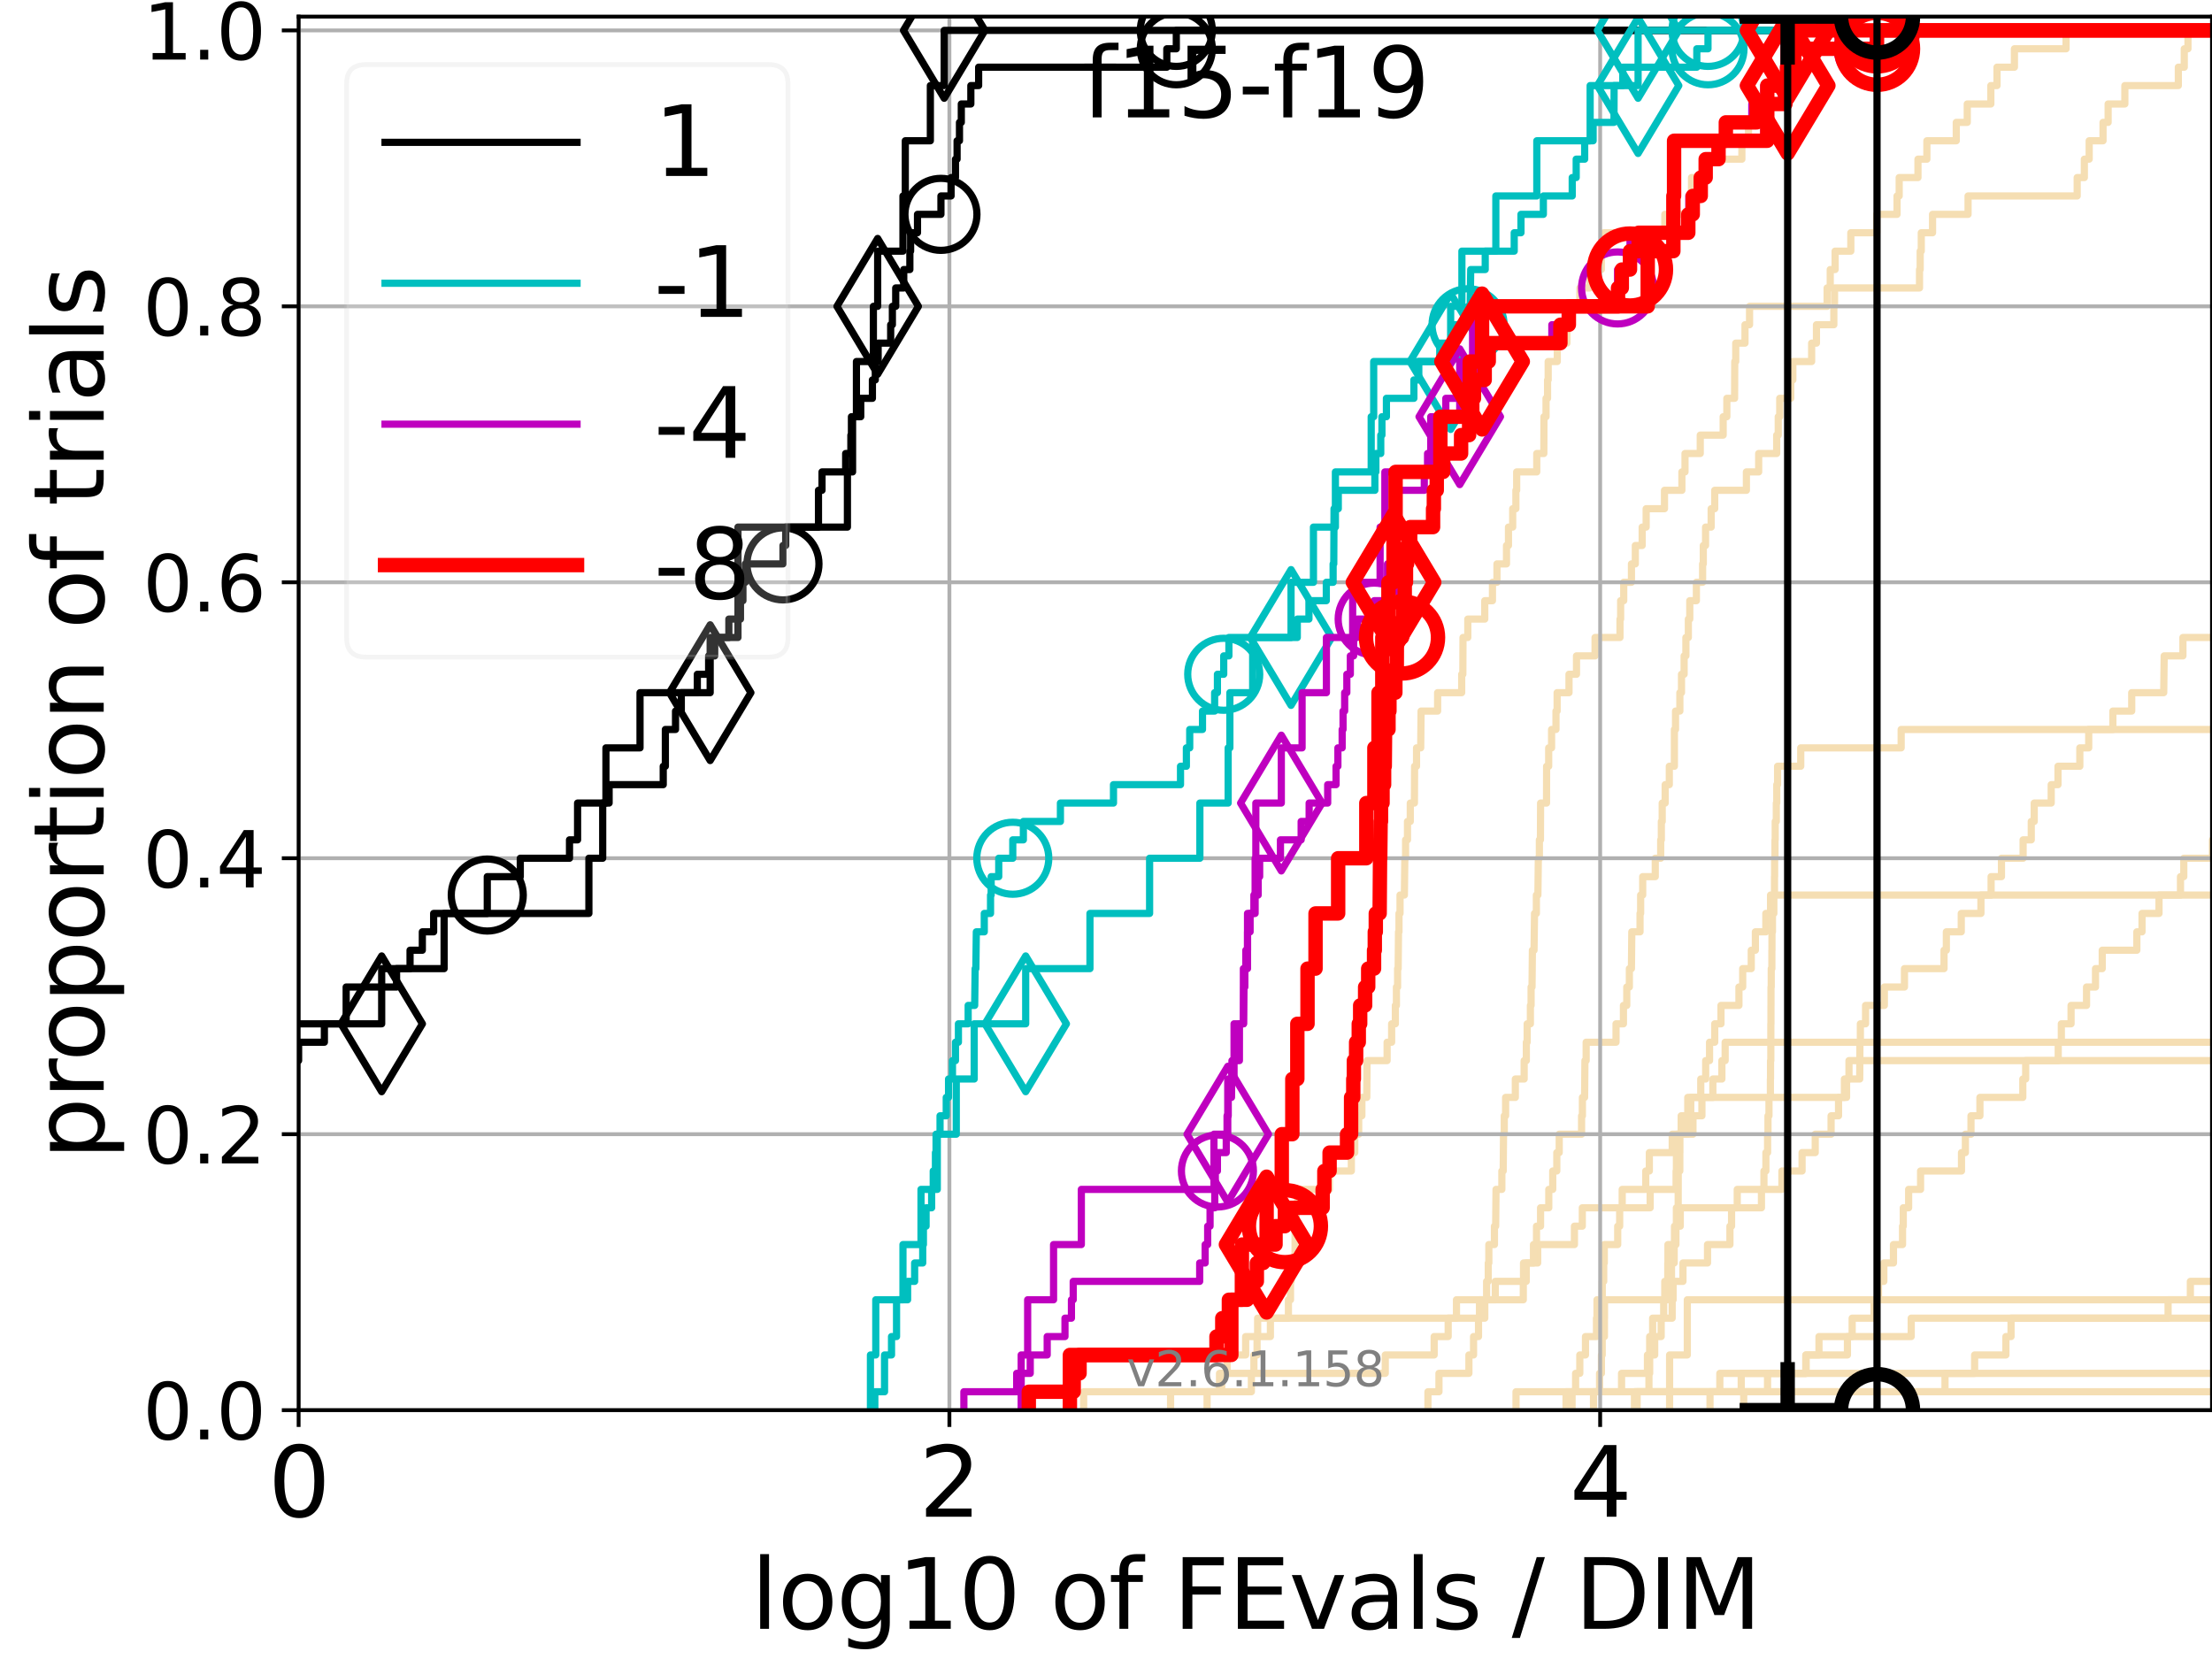 <?xml version="1.0" encoding="utf-8" standalone="no"?>
<!DOCTYPE svg PUBLIC "-//W3C//DTD SVG 1.1//EN"
  "http://www.w3.org/Graphics/SVG/1.1/DTD/svg11.dtd">
<svg xmlns:xlink="http://www.w3.org/1999/xlink" width="460.8pt" height="345.6pt" viewBox="0 0 460.8 345.6" xmlns="http://www.w3.org/2000/svg" version="1.1">
 <defs>
  <style type="text/css">*{stroke-linejoin: round; stroke-linecap: butt}</style>
 </defs>
 <g id="figure_1">
  <g id="patch_1">
   <path d="M 0 345.6 
L 460.8 345.6 
L 460.8 0 
L 0 0 
z
" style="fill: #ffffff"/>
  </g>
  <g id="axes_1">
   <g id="patch_2">
    <path d="M 62.208 293.76 
L 460.8 293.76 
L 460.8 3.456 
L 62.208 3.456 
z
" style="fill: #ffffff"/>
   </g>
   <g id="line2d_1"/>
   <g id="line2d_2">
    <path d="M 347.808 293.76 
L 347.808 282.263 
L 351.498 282.263 
L 351.498 270.766 
L 351.498 270.766 
L 351.498 270.766 
L 460.8 270.766 
" clip-path="url(#peb9ecc942f)" style="fill: none; stroke: #f5deb3; stroke-width: 1.5; stroke-linecap: square"/>
   </g>
   <g id="line2d_3"/>
   <g id="line2d_4"/>
   <g id="line2d_5"/>
   <g id="line2d_6"/>
   <g id="line2d_7">
    <path d="M 315.814 293.76 
L 315.814 289.928 
L 337.8 289.928 
L 337.8 286.095 
L 343.193 286.095 
L 343.193 282.263 
L 343.658 282.263 
L 343.658 278.43 
L 344.276 278.43 
L 344.276 274.598 
L 348.344 274.598 
L 348.344 270.766 
L 348.538 270.766 
L 348.538 266.933 
L 350.59 266.933 
L 350.59 263.101 
L 355.709 263.101 
L 355.709 259.268 
L 360.378 259.268 
L 360.378 255.436 
L 360.717 255.436 
L 360.717 251.604 
L 361.897 251.604 
L 361.897 247.771 
L 371.203 247.771 
L 371.203 243.939 
L 375.405 243.939 
L 375.405 240.106 
L 378.147 240.106 
L 378.147 236.274 
L 381.45 236.274 
L 381.45 232.442 
L 383.002 232.442 
L 383.002 228.609 
L 384.225 228.609 
L 384.225 224.777 
L 387.415 224.777 
L 387.459 217.112 
L 387.548 217.112 
L 387.548 213.28 
L 388.63 213.28 
L 388.63 209.447 
L 392.545 209.447 
L 392.545 205.615 
L 396.736 205.615 
L 396.736 201.782 
L 404.976 201.782 
L 404.976 197.95 
L 405.461 197.95 
L 405.461 194.118 
L 408.567 194.118 
L 408.567 190.285 
L 412.662 190.285 
L 412.662 186.453 
L 414.782 186.453 
L 414.782 182.621 
L 416.942 182.621 
L 416.942 178.788 
L 421.45 178.788 
L 421.45 174.956 
L 423.148 174.956 
L 423.148 171.123 
L 423.766 171.123 
L 423.766 167.291 
L 427.303 167.291 
L 427.303 163.459 
L 428.717 163.459 
L 428.717 159.626 
L 433.266 159.626 
L 433.266 155.794 
L 435.115 155.794 
L 435.115 151.961 
L 440.149 151.961 
L 440.149 148.129 
L 444.076 148.129 
L 444.076 144.297 
L 450.744 144.297 
L 450.84 136.632 
L 454.741 136.632 
L 454.741 132.799 
L 461.8 132.799 
L 461.8 132.799 
" clip-path="url(#peb9ecc942f)" style="fill: none; stroke: #f5deb3; stroke-width: 1.5; stroke-linecap: square"/>
   </g>
   <g id="line2d_8">
    <path d="M 331.956 293.76 
L 331.956 289.928 
L 333.219 289.928 
L 333.219 286.095 
L 333.607 286.095 
L 333.607 282.263 
L 333.769 282.263 
L 333.769 278.43 
L 334.233 278.43 
L 334.233 274.598 
L 334.246 274.598 
L 334.246 270.766 
L 347.413 270.766 
L 347.413 266.933 
L 348.202 266.933 
L 348.202 263.101 
L 348.76 263.101 
L 348.76 259.268 
L 348.827 259.268 
L 348.827 255.436 
L 349.223 255.436 
L 349.223 251.604 
L 349.599 251.604 
L 349.599 247.771 
L 349.605 247.771 
L 349.605 243.939 
L 349.935 243.939 
L 349.935 240.106 
L 349.95 240.106 
L 349.95 236.274 
L 350.219 236.274 
L 350.219 232.442 
L 351.595 232.442 
L 351.595 228.609 
L 384.676 228.609 
L 384.676 224.777 
L 385.177 224.777 
L 385.177 220.944 
L 385.177 220.944 
L 385.177 220.944 
L 460.8 220.944 
" clip-path="url(#peb9ecc942f)" style="fill: none; stroke: #f5deb3; stroke-width: 1.5; stroke-linecap: square"/>
   </g>
   <g id="line2d_9">
    <path d="M 225.744 293.76 
L 225.744 289.928 
L 260.684 289.928 
L 260.684 286.095 
L 261.214 286.095 
L 261.214 282.263 
L 261.869 282.263 
L 261.869 278.43 
L 264.65 278.43 
L 264.65 274.598 
L 268.402 274.598 
L 268.402 270.766 
L 268.837 270.766 
L 268.837 266.933 
L 268.984 266.933 
L 268.984 263.101 
L 269.78 263.101 
L 269.79 255.436 
L 270.024 255.436 
L 270.024 251.604 
L 270.316 251.604 
L 270.316 247.771 
L 276.944 247.771 
L 276.944 243.939 
L 281.51 243.939 
L 281.51 240.106 
L 282.217 240.106 
L 282.217 236.274 
L 283.041 236.274 
L 283.041 232.442 
L 283.706 232.442 
L 283.706 228.609 
L 284.728 228.609 
L 284.777 220.944 
L 288.961 220.944 
L 288.961 217.112 
L 289.906 217.112 
L 289.906 213.28 
L 290.678 213.28 
L 290.678 209.447 
L 290.9 209.447 
L 290.9 205.615 
L 291.146 205.615 
L 291.146 201.782 
L 291.262 201.782 
L 291.335 194.118 
L 291.436 194.118 
L 291.436 190.285 
L 291.652 190.285 
L 291.652 186.453 
L 292.56 186.453 
L 292.65 178.788 
L 292.809 178.788 
L 292.809 174.956 
L 293.205 174.956 
L 293.205 171.123 
L 293.788 171.123 
L 293.788 167.291 
L 294.649 167.291 
L 294.686 159.626 
L 295.091 159.626 
L 295.091 155.794 
L 295.959 155.794 
L 296.036 148.129 
L 299.483 148.129 
L 299.483 144.297 
L 304.496 144.297 
L 304.496 140.464 
L 304.735 140.464 
L 304.77 132.799 
L 305.77 132.799 
L 305.77 128.967 
L 309.302 128.967 
L 309.302 125.135 
L 310.906 125.135 
L 310.906 121.302 
L 311.845 121.302 
L 311.845 117.47 
L 313.832 117.47 
L 313.832 113.637 
L 314.243 113.637 
L 314.243 109.805 
L 315.121 109.805 
L 315.121 105.973 
L 315.789 105.973 
L 315.789 102.14 
L 315.95 102.14 
L 315.95 98.308 
L 320.135 98.308 
L 320.135 94.475 
L 321.611 94.475 
L 321.635 86.811 
L 322.069 86.811 
L 322.069 82.978 
L 322.386 82.978 
L 322.386 79.146 
L 322.516 79.146 
L 322.516 75.313 
L 324.411 75.313 
L 324.411 71.481 
L 326.418 71.481 
L 326.418 67.649 
L 326.589 67.649 
L 326.589 63.816 
L 329.119 63.816 
L 329.119 59.984 
L 331.18 59.984 
L 331.18 56.151 
L 333.583 56.151 
L 333.583 52.319 
L 334.107 52.319 
L 334.107 48.487 
L 346.813 48.487 
L 346.813 44.654 
L 352.258 44.654 
L 352.258 40.822 
L 352.374 40.822 
L 352.374 36.989 
L 355.119 36.989 
L 355.119 33.157 
L 362.867 33.157 
L 362.867 29.325 
L 364.245 29.325 
L 364.245 25.492 
L 368.178 25.492 
L 368.178 21.66 
L 372.547 21.66 
L 372.547 17.827 
L 373.994 17.827 
L 374.073 10.163 
L 385.621 10.163 
L 385.621 6.33 
L 385.621 6.33 
L 460.8 6.33 
L 460.8 6.33 
" clip-path="url(#peb9ecc942f)" style="fill: none; stroke: #f5deb3; stroke-width: 1.5; stroke-linecap: square"/>
   </g>
   <g id="line2d_10"/>
   <g id="line2d_11">
    <path d="M 363.246 293.76 
L 363.246 289.928 
L 405.18 289.928 
L 405.18 286.095 
L 411.349 286.095 
L 411.349 282.263 
L 417.867 282.263 
L 417.867 278.43 
L 418.937 278.43 
L 418.937 274.598 
L 451.651 274.598 
L 451.651 270.766 
L 456.292 270.766 
L 456.292 266.933 
L 461.8 266.933 
" clip-path="url(#peb9ecc942f)" style="fill: none; stroke: #f5deb3; stroke-width: 1.5; stroke-linecap: square"/>
   </g>
   <g id="line2d_12"/>
   <g id="line2d_13"/>
   <g id="line2d_14"/>
   <g id="line2d_15"/>
   <g id="line2d_16"/>
   <g id="line2d_17">
    <path d="M 326.237 293.76 
L 326.237 289.928 
L 328.229 289.928 
L 328.229 286.095 
L 329.101 286.095 
L 329.101 282.263 
L 330.284 282.263 
L 330.284 278.43 
L 332.579 278.43 
L 332.579 274.598 
L 332.685 274.598 
L 332.685 270.766 
L 333.782 270.766 
L 333.782 266.933 
L 334.085 266.933 
L 334.085 263.101 
L 334.204 263.101 
L 334.204 259.268 
L 336.998 259.268 
L 336.998 255.436 
L 337.407 255.436 
L 337.407 251.604 
L 343.761 251.604 
L 343.761 247.771 
L 349.162 247.771 
L 349.162 243.939 
L 349.232 243.939 
L 349.232 240.106 
L 349.274 240.106 
L 349.274 236.274 
L 351.61 236.274 
L 351.61 232.442 
L 352.216 232.442 
L 352.216 228.609 
L 354.3 228.609 
L 354.3 224.777 
L 355.325 224.777 
L 355.325 220.944 
L 356.13 220.944 
L 356.13 217.112 
L 357.208 217.112 
L 357.208 213.28 
L 358.512 213.28 
L 358.512 209.447 
L 362.252 209.447 
L 362.252 205.615 
L 363.035 205.615 
L 363.035 201.782 
L 364.818 201.782 
L 364.818 197.95 
L 365.678 197.95 
L 365.678 194.118 
L 367.859 194.118 
L 367.859 190.285 
L 368.838 190.285 
L 368.838 186.453 
L 368.838 186.453 
L 368.838 186.453 
L 460.8 186.453 
" clip-path="url(#peb9ecc942f)" style="fill: none; stroke: #f5deb3; stroke-width: 1.5; stroke-linecap: square"/>
   </g>
   <g id="line2d_18"/>
   <g id="line2d_19">
    <path d="M 340.49 293.76 
L 340.49 289.928 
L 368.21 289.928 
L 368.21 286.095 
L 376.256 286.095 
L 376.256 282.263 
L 378.928 282.263 
L 378.928 278.43 
L 385.84 278.43 
L 385.84 274.598 
L 390.402 274.598 
L 390.402 270.766 
L 391.326 270.766 
L 391.326 266.933 
L 392.438 266.933 
L 392.438 263.101 
L 394.442 263.101 
L 394.442 259.268 
L 396.333 259.268 
L 396.333 255.436 
L 396.487 255.436 
L 396.487 251.604 
L 397.603 251.604 
L 397.603 247.771 
L 400.091 247.771 
L 400.091 243.939 
L 408.616 243.939 
L 408.616 240.106 
L 409.427 240.106 
L 409.427 236.274 
L 410.592 236.274 
L 410.592 232.442 
L 412.455 232.442 
L 412.455 228.609 
L 421.388 228.609 
L 421.388 224.777 
L 421.986 224.777 
L 421.986 220.944 
L 428.763 220.944 
L 428.763 217.112 
L 429.413 217.112 
L 429.413 213.28 
L 431.439 213.28 
L 431.439 209.447 
L 434.664 209.447 
L 434.664 205.615 
L 436.532 205.615 
L 436.532 201.782 
L 437.934 201.782 
L 437.934 197.95 
L 445.143 197.95 
L 445.143 194.118 
L 446.222 194.118 
L 446.222 190.285 
L 449.761 190.285 
L 449.761 186.453 
L 454.234 186.453 
L 454.234 182.621 
L 454.924 182.621 
L 454.924 178.788 
L 460.901 178.788 
L 460.901 174.956 
L 461.8 174.956 
L 461.8 174.956 
" clip-path="url(#peb9ecc942f)" style="fill: none; stroke: #f5deb3; stroke-width: 1.5; stroke-linecap: square"/>
   </g>
   <g id="line2d_20">
    <path d="M 327.493 293.76 
L 327.493 289.928 
L 327.493 289.928 
L 327.493 289.928 
L 460.8 289.928 
" clip-path="url(#peb9ecc942f)" style="fill: none; stroke: #f5deb3; stroke-width: 1.5; stroke-linecap: square"/>
   </g>
   <g id="line2d_21"/>
   <g id="line2d_22">
    <path d="M 340.611 293.76 
L 340.611 289.928 
L 358.272 289.928 
L 358.272 286.095 
L 376.177 286.095 
L 376.177 282.263 
L 384.856 282.263 
L 384.856 278.43 
L 398.141 278.43 
L 398.141 274.598 
L 398.141 274.598 
L 398.141 274.598 
L 460.8 274.598 
" clip-path="url(#peb9ecc942f)" style="fill: none; stroke: #f5deb3; stroke-width: 1.5; stroke-linecap: square"/>
   </g>
   <g id="line2d_23">
    <path d="M 356.225 293.76 
L 356.225 289.928 
L 362.728 289.928 
L 362.728 286.095 
L 362.728 286.095 
L 362.728 286.095 
L 460.8 286.095 
" clip-path="url(#peb9ecc942f)" style="fill: none; stroke: #f5deb3; stroke-width: 1.5; stroke-linecap: square"/>
   </g>
   <g id="line2d_24">
    <path d="M 251.457 293.76 
L 251.457 289.928 
L 254.049 289.928 
L 254.049 286.095 
L 255.633 286.095 
L 255.633 282.263 
L 259.493 282.263 
L 259.493 278.43 
L 261.989 278.43 
L 261.989 274.598 
L 308.2 274.598 
L 308.2 270.766 
L 309.687 270.766 
L 309.687 266.933 
L 310.032 266.933 
L 310.032 263.101 
L 310.154 263.101 
L 310.154 259.268 
L 311.319 259.268 
L 311.319 255.436 
L 311.577 255.436 
L 311.652 247.771 
L 312.864 247.771 
L 312.864 243.939 
L 313.146 243.939 
L 313.214 236.274 
L 313.366 236.274 
L 313.366 232.442 
L 313.648 232.442 
L 313.648 228.609 
L 315.672 228.609 
L 315.672 224.777 
L 317.511 224.777 
L 317.511 220.944 
L 317.966 220.944 
L 317.966 217.112 
L 318.137 217.112 
L 318.137 213.28 
L 318.811 213.28 
L 318.811 209.447 
L 318.955 209.447 
L 318.955 205.615 
L 319.151 205.615 
L 319.225 197.95 
L 319.571 197.95 
L 319.67 190.285 
L 320.055 190.285 
L 320.055 186.453 
L 320.373 186.453 
L 320.466 178.788 
L 320.682 178.788 
L 320.682 174.956 
L 320.901 174.956 
L 320.933 167.291 
L 322.173 167.291 
L 322.188 159.626 
L 322.62 159.626 
L 322.62 155.794 
L 323.224 155.794 
L 323.224 151.961 
L 324.138 151.961 
L 324.138 148.129 
L 324.377 148.129 
L 324.377 144.297 
L 326.852 144.297 
L 326.852 140.464 
L 328.413 140.464 
L 328.413 136.632 
L 332.279 136.632 
L 332.279 132.799 
L 337.473 132.799 
L 337.473 128.967 
L 337.609 128.967 
L 337.609 125.135 
L 338.254 125.135 
L 338.254 121.302 
L 339.861 121.302 
L 339.861 117.47 
L 340.667 117.47 
L 340.667 113.637 
L 342.096 113.637 
L 342.096 109.805 
L 342.926 109.805 
L 342.926 105.973 
L 346.744 105.973 
L 346.744 102.14 
L 350.369 102.14 
L 350.369 98.308 
L 351.018 98.308 
L 351.018 94.475 
L 354.193 94.475 
L 354.193 90.643 
L 358.967 90.643 
L 358.967 86.811 
L 359.736 86.811 
L 359.736 82.978 
L 361.346 82.978 
L 361.38 75.313 
L 361.586 75.313 
L 361.586 71.481 
L 363.513 71.481 
L 363.513 67.649 
L 364.463 67.649 
L 364.463 63.816 
L 380.623 63.816 
L 380.623 59.984 
L 381.271 59.984 
L 381.271 56.151 
L 382.289 56.151 
L 382.289 52.319 
L 385.56 52.319 
L 385.56 48.487 
L 390.967 48.487 
L 390.967 44.654 
L 395.188 44.654 
L 395.188 40.822 
L 395.635 40.822 
L 395.635 36.989 
L 399.549 36.989 
L 399.549 33.157 
L 401.407 33.157 
L 401.407 29.325 
L 407.527 29.325 
L 407.527 25.492 
L 409.816 25.492 
L 409.816 21.66 
L 414.731 21.66 
L 414.731 17.827 
L 416.015 17.827 
L 416.015 13.995 
L 419.64 13.995 
L 419.64 10.163 
L 430.397 10.163 
L 430.397 6.33 
L 430.397 6.33 
L 460.8 6.33 
L 460.8 6.33 
" clip-path="url(#peb9ecc942f)" style="fill: none; stroke: #f5deb3; stroke-width: 1.5; stroke-linecap: square"/>
   </g>
   <g id="line2d_25">
    <path d="M 341.043 293.76 
L 341.043 289.928 
L 343.506 289.928 
L 343.506 286.095 
L 343.656 286.095 
L 343.656 282.263 
L 344.704 282.263 
L 344.704 278.43 
L 346.052 278.43 
L 346.052 274.598 
L 346.577 274.598 
L 346.577 270.766 
L 346.802 270.766 
L 346.802 266.933 
L 347.433 266.933 
L 347.433 263.101 
L 347.463 263.101 
L 347.463 259.268 
L 349.127 259.268 
L 349.127 255.436 
L 350.031 255.436 
L 350.031 251.604 
L 366.943 251.604 
L 366.943 247.771 
L 367.461 247.771 
L 367.461 243.939 
L 367.869 243.939 
L 367.869 240.106 
L 368.22 240.106 
L 368.22 236.274 
L 368.304 236.274 
L 368.304 232.442 
L 368.511 232.442 
L 368.511 228.609 
L 368.805 228.609 
L 368.805 224.777 
L 368.834 224.777 
L 368.834 220.944 
L 368.897 220.944 
L 368.897 217.112 
L 368.898 217.112 
L 368.898 213.28 
L 368.923 213.28 
L 368.923 209.447 
L 368.931 209.447 
L 368.931 205.615 
L 368.981 205.615 
L 368.981 201.782 
L 369.112 201.782 
L 369.112 197.95 
L 369.133 197.95 
L 369.133 194.118 
L 369.233 194.118 
L 369.233 190.285 
L 369.527 190.285 
L 369.527 186.453 
L 369.659 186.453 
L 369.659 182.621 
L 369.687 182.621 
L 369.687 178.788 
L 369.761 178.788 
L 369.761 174.956 
L 369.807 174.956 
L 369.807 171.123 
L 370.04 171.123 
L 370.04 167.291 
L 370.132 167.291 
L 370.132 163.459 
L 370.304 163.459 
L 370.304 159.626 
L 375.126 159.626 
L 375.126 155.794 
L 396.047 155.794 
L 396.047 151.961 
L 396.047 151.961 
L 396.047 151.961 
L 460.8 151.961 
" clip-path="url(#peb9ecc942f)" style="fill: none; stroke: #f5deb3; stroke-width: 1.5; stroke-linecap: square"/>
   </g>
   <g id="line2d_26">
    <path d="M 297.468 293.76 
L 297.468 289.928 
L 299.762 289.928 
L 299.762 286.095 
L 306.001 286.095 
L 306.001 282.263 
L 306.968 282.263 
L 306.968 278.43 
L 308.001 278.43 
L 308.001 274.598 
L 309.306 274.598 
L 309.306 270.766 
L 311.494 270.766 
L 311.494 266.933 
L 317.38 266.933 
L 317.38 263.101 
L 320.325 263.101 
L 320.325 259.268 
L 327.984 259.268 
L 327.984 255.436 
L 329.625 255.436 
L 329.625 251.604 
L 337.934 251.604 
L 337.934 247.771 
L 342.842 247.771 
L 342.842 243.939 
L 343.589 243.939 
L 343.589 240.106 
L 348.353 240.106 
L 348.353 236.274 
L 352.677 236.274 
L 352.677 232.442 
L 354.54 232.442 
L 354.54 228.609 
L 356.819 228.609 
L 356.819 224.777 
L 358.7 224.777 
L 358.7 220.944 
L 359.382 220.944 
L 359.382 217.112 
L 359.382 217.112 
L 359.382 217.112 
L 460.8 217.112 
" clip-path="url(#peb9ecc942f)" style="fill: none; stroke: #f5deb3; stroke-width: 1.5; stroke-linecap: square"/>
   </g>
   <g id="line2d_27"/>
   <g id="line2d_28">
    <path d="M 243.854 293.76 
L 243.854 289.928 
L 254.507 289.928 
L 254.507 286.095 
L 288.578 286.095 
L 288.578 282.263 
L 298.762 282.263 
L 298.762 278.43 
L 301.682 278.43 
L 301.682 274.598 
L 303.408 274.598 
L 303.408 270.766 
L 317.331 270.766 
L 317.331 266.933 
L 317.95 266.933 
L 317.95 263.101 
L 319.451 263.101 
L 319.451 259.268 
L 320.085 259.268 
L 320.085 255.436 
L 320.927 255.436 
L 320.927 251.604 
L 322.64 251.604 
L 322.64 247.771 
L 323.461 247.771 
L 323.461 243.939 
L 324.311 243.939 
L 324.311 240.106 
L 324.813 240.106 
L 324.813 236.274 
L 329.471 236.274 
L 329.471 232.442 
L 329.648 232.442 
L 329.648 228.609 
L 330.102 228.609 
L 330.168 220.944 
L 330.427 220.944 
L 330.427 217.112 
L 336.649 217.112 
L 336.649 213.28 
L 338.193 213.28 
L 338.193 209.447 
L 338.887 209.447 
L 338.887 205.615 
L 339.428 205.615 
L 339.428 201.782 
L 339.858 201.782 
L 339.934 194.118 
L 341.647 194.118 
L 341.647 190.285 
L 341.775 190.285 
L 341.775 186.453 
L 342.204 186.453 
L 342.204 182.621 
L 344.822 182.621 
L 344.822 178.788 
L 345.952 178.788 
L 345.952 174.956 
L 346.09 174.956 
L 346.09 171.123 
L 346.269 171.123 
L 346.269 167.291 
L 346.886 167.291 
L 346.886 163.459 
L 347.746 163.459 
L 347.746 159.626 
L 348.805 159.626 
L 348.807 151.961 
L 349.042 151.961 
L 349.042 148.129 
L 349.945 148.129 
L 349.945 144.297 
L 350.287 144.297 
L 350.287 140.464 
L 350.833 140.464 
L 350.833 136.632 
L 351.204 136.632 
L 351.204 132.799 
L 351.714 132.799 
L 351.714 128.967 
L 352.011 128.967 
L 352.011 125.135 
L 353.39 125.135 
L 353.39 121.302 
L 354.684 121.302 
L 354.684 117.47 
L 354.828 117.47 
L 354.828 113.637 
L 355.301 113.637 
L 355.301 109.805 
L 356.467 109.805 
L 356.467 105.973 
L 357.206 105.973 
L 357.206 102.14 
L 363.809 102.14 
L 363.809 98.308 
L 366.365 98.308 
L 366.365 94.475 
L 370.115 94.475 
L 370.115 90.643 
L 370.439 90.643 
L 370.439 86.811 
L 370.75 86.811 
L 370.75 82.978 
L 373.042 82.978 
L 373.042 79.146 
L 373.481 79.146 
L 373.481 75.313 
L 377.398 75.313 
L 377.398 71.481 
L 378.402 71.481 
L 378.402 67.649 
L 382.023 67.649 
L 382.023 63.816 
L 382.168 63.816 
L 382.168 59.984 
L 399.869 59.984 
L 399.869 56.151 
L 400.008 56.151 
L 400.008 52.319 
L 400.236 52.319 
L 400.236 48.487 
L 402.584 48.487 
L 402.584 44.654 
L 409.983 44.654 
L 409.983 40.822 
L 432.716 40.822 
L 432.716 36.989 
L 434.208 36.989 
L 434.208 33.157 
L 435.214 33.157 
L 435.214 29.325 
L 438.099 29.325 
L 438.099 25.492 
L 439.162 25.492 
L 439.162 21.66 
L 442.647 21.66 
L 442.647 17.827 
L 453.788 17.827 
L 453.788 13.995 
L 455.023 13.995 
L 455.023 10.163 
L 455.794 10.163 
L 455.794 6.33 
L 455.794 6.33 
L 460.8 6.33 
L 460.8 6.33 
" clip-path="url(#peb9ecc942f)" style="fill: none; stroke: #f5deb3; stroke-width: 1.5; stroke-linecap: square"/>
   </g>
   <g id="line2d_29"/>
   <g id="line2d_30"/>
   <g id="matplotlib.axis_1">
    <g id="xtick_1">
     <g id="line2d_31">
      <path d="M 62.208 293.76 
L 62.208 3.456 
" clip-path="url(#peb9ecc942f)" style="fill: none; stroke: #b0b0b0; stroke-width: 0.8; stroke-linecap: square"/>
     </g>
     <g id="line2d_32">
      <defs>
       <path id="m29647d2ed5" d="M 0 0 
L 0 3.5 
" style="stroke: #000000; stroke-width: 0.8"/>
      </defs>
      <g>
       <use xlink:href="#m29647d2ed5" x="62.208" y="293.76" style="stroke: #000000; stroke-width: 0.8"/>
      </g>
     </g>
     <g id="text_1">
      <!-- 0 -->
      <g transform="translate(55.846 315.957)scale(0.2 -0.2)">
       <defs>
        <path id="DejaVuSans-30" d="M 2034 4250 
Q 1547 4250 1301 3770 
Q 1056 3291 1056 2328 
Q 1056 1369 1301 889 
Q 1547 409 2034 409 
Q 2525 409 2770 889 
Q 3016 1369 3016 2328 
Q 3016 3291 2770 3770 
Q 2525 4250 2034 4250 
z
M 2034 4750 
Q 2819 4750 3233 4129 
Q 3647 3509 3647 2328 
Q 3647 1150 3233 529 
Q 2819 -91 2034 -91 
Q 1250 -91 836 529 
Q 422 1150 422 2328 
Q 422 3509 836 4129 
Q 1250 4750 2034 4750 
z
" transform="scale(0.016)"/>
       </defs>
       <use xlink:href="#DejaVuSans-30"/>
      </g>
     </g>
    </g>
    <g id="xtick_2">
     <g id="line2d_33">
      <path d="M 197.775 293.76 
L 197.775 3.456 
" clip-path="url(#peb9ecc942f)" style="fill: none; stroke: #b0b0b0; stroke-width: 0.8; stroke-linecap: square"/>
     </g>
     <g id="line2d_34">
      <g>
       <use xlink:href="#m29647d2ed5" x="197.775" y="293.76" style="stroke: #000000; stroke-width: 0.8"/>
      </g>
     </g>
     <g id="text_2">
      <!-- 2 -->
      <g transform="translate(191.412 315.957)scale(0.2 -0.2)">
       <defs>
        <path id="DejaVuSans-32" d="M 1228 531 
L 3431 531 
L 3431 0 
L 469 0 
L 469 531 
Q 828 903 1448 1529 
Q 2069 2156 2228 2338 
Q 2531 2678 2651 2914 
Q 2772 3150 2772 3378 
Q 2772 3750 2511 3984 
Q 2250 4219 1831 4219 
Q 1534 4219 1204 4116 
Q 875 4013 500 3803 
L 500 4441 
Q 881 4594 1212 4672 
Q 1544 4750 1819 4750 
Q 2544 4750 2975 4387 
Q 3406 4025 3406 3419 
Q 3406 3131 3298 2873 
Q 3191 2616 2906 2266 
Q 2828 2175 2409 1742 
Q 1991 1309 1228 531 
z
" transform="scale(0.016)"/>
       </defs>
       <use xlink:href="#DejaVuSans-32"/>
      </g>
     </g>
    </g>
    <g id="xtick_3">
     <g id="line2d_35">
      <path d="M 333.342 293.76 
L 333.342 3.456 
" clip-path="url(#peb9ecc942f)" style="fill: none; stroke: #b0b0b0; stroke-width: 0.8; stroke-linecap: square"/>
     </g>
     <g id="line2d_36">
      <g>
       <use xlink:href="#m29647d2ed5" x="333.342" y="293.76" style="stroke: #000000; stroke-width: 0.8"/>
      </g>
     </g>
     <g id="text_3">
      <!-- 4 -->
      <g transform="translate(326.979 315.957)scale(0.2 -0.2)">
       <defs>
        <path id="DejaVuSans-34" d="M 2419 4116 
L 825 1625 
L 2419 1625 
L 2419 4116 
z
M 2253 4666 
L 3047 4666 
L 3047 1625 
L 3713 1625 
L 3713 1100 
L 3047 1100 
L 3047 0 
L 2419 0 
L 2419 1100 
L 313 1100 
L 313 1709 
L 2253 4666 
z
" transform="scale(0.016)"/>
       </defs>
       <use xlink:href="#DejaVuSans-34"/>
      </g>
     </g>
    </g>
    <g id="text_4">
     <!-- log10 of FEvals / DIM -->
     <g transform="translate(156.431 339.313)scale(0.2 -0.2)">
      <defs>
       <path id="DejaVuSans-6c" d="M 603 4863 
L 1178 4863 
L 1178 0 
L 603 0 
L 603 4863 
z
" transform="scale(0.016)"/>
       <path id="DejaVuSans-6f" d="M 1959 3097 
Q 1497 3097 1228 2736 
Q 959 2375 959 1747 
Q 959 1119 1226 758 
Q 1494 397 1959 397 
Q 2419 397 2687 759 
Q 2956 1122 2956 1747 
Q 2956 2369 2687 2733 
Q 2419 3097 1959 3097 
z
M 1959 3584 
Q 2709 3584 3137 3096 
Q 3566 2609 3566 1747 
Q 3566 888 3137 398 
Q 2709 -91 1959 -91 
Q 1206 -91 779 398 
Q 353 888 353 1747 
Q 353 2609 779 3096 
Q 1206 3584 1959 3584 
z
" transform="scale(0.016)"/>
       <path id="DejaVuSans-67" d="M 2906 1791 
Q 2906 2416 2648 2759 
Q 2391 3103 1925 3103 
Q 1463 3103 1205 2759 
Q 947 2416 947 1791 
Q 947 1169 1205 825 
Q 1463 481 1925 481 
Q 2391 481 2648 825 
Q 2906 1169 2906 1791 
z
M 3481 434 
Q 3481 -459 3084 -895 
Q 2688 -1331 1869 -1331 
Q 1566 -1331 1297 -1286 
Q 1028 -1241 775 -1147 
L 775 -588 
Q 1028 -725 1275 -790 
Q 1522 -856 1778 -856 
Q 2344 -856 2625 -561 
Q 2906 -266 2906 331 
L 2906 616 
Q 2728 306 2450 153 
Q 2172 0 1784 0 
Q 1141 0 747 490 
Q 353 981 353 1791 
Q 353 2603 747 3093 
Q 1141 3584 1784 3584 
Q 2172 3584 2450 3431 
Q 2728 3278 2906 2969 
L 2906 3500 
L 3481 3500 
L 3481 434 
z
" transform="scale(0.016)"/>
       <path id="DejaVuSans-31" d="M 794 531 
L 1825 531 
L 1825 4091 
L 703 3866 
L 703 4441 
L 1819 4666 
L 2450 4666 
L 2450 531 
L 3481 531 
L 3481 0 
L 794 0 
L 794 531 
z
" transform="scale(0.016)"/>
       <path id="DejaVuSans-20" transform="scale(0.016)"/>
       <path id="DejaVuSans-66" d="M 2375 4863 
L 2375 4384 
L 1825 4384 
Q 1516 4384 1395 4259 
Q 1275 4134 1275 3809 
L 1275 3500 
L 2222 3500 
L 2222 3053 
L 1275 3053 
L 1275 0 
L 697 0 
L 697 3053 
L 147 3053 
L 147 3500 
L 697 3500 
L 697 3744 
Q 697 4328 969 4595 
Q 1241 4863 1831 4863 
L 2375 4863 
z
" transform="scale(0.016)"/>
       <path id="DejaVuSans-46" d="M 628 4666 
L 3309 4666 
L 3309 4134 
L 1259 4134 
L 1259 2759 
L 3109 2759 
L 3109 2228 
L 1259 2228 
L 1259 0 
L 628 0 
L 628 4666 
z
" transform="scale(0.016)"/>
       <path id="DejaVuSans-45" d="M 628 4666 
L 3578 4666 
L 3578 4134 
L 1259 4134 
L 1259 2753 
L 3481 2753 
L 3481 2222 
L 1259 2222 
L 1259 531 
L 3634 531 
L 3634 0 
L 628 0 
L 628 4666 
z
" transform="scale(0.016)"/>
       <path id="DejaVuSans-76" d="M 191 3500 
L 800 3500 
L 1894 563 
L 2988 3500 
L 3597 3500 
L 2284 0 
L 1503 0 
L 191 3500 
z
" transform="scale(0.016)"/>
       <path id="DejaVuSans-61" d="M 2194 1759 
Q 1497 1759 1228 1600 
Q 959 1441 959 1056 
Q 959 750 1161 570 
Q 1363 391 1709 391 
Q 2188 391 2477 730 
Q 2766 1069 2766 1631 
L 2766 1759 
L 2194 1759 
z
M 3341 1997 
L 3341 0 
L 2766 0 
L 2766 531 
Q 2569 213 2275 61 
Q 1981 -91 1556 -91 
Q 1019 -91 701 211 
Q 384 513 384 1019 
Q 384 1609 779 1909 
Q 1175 2209 1959 2209 
L 2766 2209 
L 2766 2266 
Q 2766 2663 2505 2880 
Q 2244 3097 1772 3097 
Q 1472 3097 1187 3025 
Q 903 2953 641 2809 
L 641 3341 
Q 956 3463 1253 3523 
Q 1550 3584 1831 3584 
Q 2591 3584 2966 3190 
Q 3341 2797 3341 1997 
z
" transform="scale(0.016)"/>
       <path id="DejaVuSans-73" d="M 2834 3397 
L 2834 2853 
Q 2591 2978 2328 3040 
Q 2066 3103 1784 3103 
Q 1356 3103 1142 2972 
Q 928 2841 928 2578 
Q 928 2378 1081 2264 
Q 1234 2150 1697 2047 
L 1894 2003 
Q 2506 1872 2764 1633 
Q 3022 1394 3022 966 
Q 3022 478 2636 193 
Q 2250 -91 1575 -91 
Q 1294 -91 989 -36 
Q 684 19 347 128 
L 347 722 
Q 666 556 975 473 
Q 1284 391 1588 391 
Q 1994 391 2212 530 
Q 2431 669 2431 922 
Q 2431 1156 2273 1281 
Q 2116 1406 1581 1522 
L 1381 1569 
Q 847 1681 609 1914 
Q 372 2147 372 2553 
Q 372 3047 722 3315 
Q 1072 3584 1716 3584 
Q 2034 3584 2315 3537 
Q 2597 3491 2834 3397 
z
" transform="scale(0.016)"/>
       <path id="DejaVuSans-2f" d="M 1625 4666 
L 2156 4666 
L 531 -594 
L 0 -594 
L 1625 4666 
z
" transform="scale(0.016)"/>
       <path id="DejaVuSans-44" d="M 1259 4147 
L 1259 519 
L 2022 519 
Q 2988 519 3436 956 
Q 3884 1394 3884 2338 
Q 3884 3275 3436 3711 
Q 2988 4147 2022 4147 
L 1259 4147 
z
M 628 4666 
L 1925 4666 
Q 3281 4666 3915 4102 
Q 4550 3538 4550 2338 
Q 4550 1131 3912 565 
Q 3275 0 1925 0 
L 628 0 
L 628 4666 
z
" transform="scale(0.016)"/>
       <path id="DejaVuSans-49" d="M 628 4666 
L 1259 4666 
L 1259 0 
L 628 0 
L 628 4666 
z
" transform="scale(0.016)"/>
       <path id="DejaVuSans-4d" d="M 628 4666 
L 1569 4666 
L 2759 1491 
L 3956 4666 
L 4897 4666 
L 4897 0 
L 4281 0 
L 4281 4097 
L 3078 897 
L 2444 897 
L 1241 4097 
L 1241 0 
L 628 0 
L 628 4666 
z
" transform="scale(0.016)"/>
      </defs>
      <use xlink:href="#DejaVuSans-6c"/>
      <use xlink:href="#DejaVuSans-6f" x="27.783"/>
      <use xlink:href="#DejaVuSans-67" x="88.965"/>
      <use xlink:href="#DejaVuSans-31" x="152.441"/>
      <use xlink:href="#DejaVuSans-30" x="216.064"/>
      <use xlink:href="#DejaVuSans-20" x="279.688"/>
      <use xlink:href="#DejaVuSans-6f" x="311.475"/>
      <use xlink:href="#DejaVuSans-66" x="372.656"/>
      <use xlink:href="#DejaVuSans-20" x="407.861"/>
      <use xlink:href="#DejaVuSans-46" x="439.648"/>
      <use xlink:href="#DejaVuSans-45" x="497.168"/>
      <use xlink:href="#DejaVuSans-76" x="560.352"/>
      <use xlink:href="#DejaVuSans-61" x="619.531"/>
      <use xlink:href="#DejaVuSans-6c" x="680.811"/>
      <use xlink:href="#DejaVuSans-73" x="708.594"/>
      <use xlink:href="#DejaVuSans-20" x="760.693"/>
      <use xlink:href="#DejaVuSans-2f" x="792.48"/>
      <use xlink:href="#DejaVuSans-20" x="826.172"/>
      <use xlink:href="#DejaVuSans-44" x="857.959"/>
      <use xlink:href="#DejaVuSans-49" x="934.961"/>
      <use xlink:href="#DejaVuSans-4d" x="964.453"/>
     </g>
    </g>
   </g>
   <g id="matplotlib.axis_2">
    <g id="ytick_1">
     <g id="line2d_37">
      <path d="M 62.208 293.76 
L 460.8 293.76 
" clip-path="url(#peb9ecc942f)" style="fill: none; stroke: #b0b0b0; stroke-width: 0.8; stroke-linecap: square"/>
     </g>
     <g id="line2d_38">
      <defs>
       <path id="ma2e1882fc9" d="M 0 0 
L -3.5 0 
" style="stroke: #000000; stroke-width: 0.8"/>
      </defs>
      <g>
       <use xlink:href="#ma2e1882fc9" x="62.208" y="293.76" style="stroke: #000000; stroke-width: 0.8"/>
      </g>
     </g>
     <g id="text_5">
      <!-- 0.0 -->
      <g transform="translate(29.763 299.839)scale(0.16 -0.16)">
       <defs>
        <path id="DejaVuSans-2e" d="M 684 794 
L 1344 794 
L 1344 0 
L 684 0 
L 684 794 
z
" transform="scale(0.016)"/>
       </defs>
       <use xlink:href="#DejaVuSans-30"/>
       <use xlink:href="#DejaVuSans-2e" x="63.623"/>
       <use xlink:href="#DejaVuSans-30" x="95.41"/>
      </g>
     </g>
    </g>
    <g id="ytick_2">
     <g id="line2d_39">
      <path d="M 62.208 236.274 
L 460.8 236.274 
" clip-path="url(#peb9ecc942f)" style="fill: none; stroke: #b0b0b0; stroke-width: 0.8; stroke-linecap: square"/>
     </g>
     <g id="line2d_40">
      <g>
       <use xlink:href="#ma2e1882fc9" x="62.208" y="236.274" style="stroke: #000000; stroke-width: 0.8"/>
      </g>
     </g>
     <g id="text_6">
      <!-- 0.2 -->
      <g transform="translate(29.763 242.353)scale(0.16 -0.16)">
       <use xlink:href="#DejaVuSans-30"/>
       <use xlink:href="#DejaVuSans-2e" x="63.623"/>
       <use xlink:href="#DejaVuSans-32" x="95.41"/>
      </g>
     </g>
    </g>
    <g id="ytick_3">
     <g id="line2d_41">
      <path d="M 62.208 178.788 
L 460.8 178.788 
" clip-path="url(#peb9ecc942f)" style="fill: none; stroke: #b0b0b0; stroke-width: 0.8; stroke-linecap: square"/>
     </g>
     <g id="line2d_42">
      <g>
       <use xlink:href="#ma2e1882fc9" x="62.208" y="178.788" style="stroke: #000000; stroke-width: 0.8"/>
      </g>
     </g>
     <g id="text_7">
      <!-- 0.4 -->
      <g transform="translate(29.763 184.867)scale(0.16 -0.16)">
       <use xlink:href="#DejaVuSans-30"/>
       <use xlink:href="#DejaVuSans-2e" x="63.623"/>
       <use xlink:href="#DejaVuSans-34" x="95.41"/>
      </g>
     </g>
    </g>
    <g id="ytick_4">
     <g id="line2d_43">
      <path d="M 62.208 121.302 
L 460.8 121.302 
" clip-path="url(#peb9ecc942f)" style="fill: none; stroke: #b0b0b0; stroke-width: 0.8; stroke-linecap: square"/>
     </g>
     <g id="line2d_44">
      <g>
       <use xlink:href="#ma2e1882fc9" x="62.208" y="121.302" style="stroke: #000000; stroke-width: 0.8"/>
      </g>
     </g>
     <g id="text_8">
      <!-- 0.6 -->
      <g transform="translate(29.763 127.381)scale(0.16 -0.16)">
       <defs>
        <path id="DejaVuSans-36" d="M 2113 2584 
Q 1688 2584 1439 2293 
Q 1191 2003 1191 1497 
Q 1191 994 1439 701 
Q 1688 409 2113 409 
Q 2538 409 2786 701 
Q 3034 994 3034 1497 
Q 3034 2003 2786 2293 
Q 2538 2584 2113 2584 
z
M 3366 4563 
L 3366 3988 
Q 3128 4100 2886 4159 
Q 2644 4219 2406 4219 
Q 1781 4219 1451 3797 
Q 1122 3375 1075 2522 
Q 1259 2794 1537 2939 
Q 1816 3084 2150 3084 
Q 2853 3084 3261 2657 
Q 3669 2231 3669 1497 
Q 3669 778 3244 343 
Q 2819 -91 2113 -91 
Q 1303 -91 875 529 
Q 447 1150 447 2328 
Q 447 3434 972 4092 
Q 1497 4750 2381 4750 
Q 2619 4750 2861 4703 
Q 3103 4656 3366 4563 
z
" transform="scale(0.016)"/>
       </defs>
       <use xlink:href="#DejaVuSans-30"/>
       <use xlink:href="#DejaVuSans-2e" x="63.623"/>
       <use xlink:href="#DejaVuSans-36" x="95.41"/>
      </g>
     </g>
    </g>
    <g id="ytick_5">
     <g id="line2d_45">
      <path d="M 62.208 63.816 
L 460.8 63.816 
" clip-path="url(#peb9ecc942f)" style="fill: none; stroke: #b0b0b0; stroke-width: 0.8; stroke-linecap: square"/>
     </g>
     <g id="line2d_46">
      <g>
       <use xlink:href="#ma2e1882fc9" x="62.208" y="63.816" style="stroke: #000000; stroke-width: 0.8"/>
      </g>
     </g>
     <g id="text_9">
      <!-- 0.8 -->
      <g transform="translate(29.763 69.895)scale(0.16 -0.16)">
       <defs>
        <path id="DejaVuSans-38" d="M 2034 2216 
Q 1584 2216 1326 1975 
Q 1069 1734 1069 1313 
Q 1069 891 1326 650 
Q 1584 409 2034 409 
Q 2484 409 2743 651 
Q 3003 894 3003 1313 
Q 3003 1734 2745 1975 
Q 2488 2216 2034 2216 
z
M 1403 2484 
Q 997 2584 770 2862 
Q 544 3141 544 3541 
Q 544 4100 942 4425 
Q 1341 4750 2034 4750 
Q 2731 4750 3128 4425 
Q 3525 4100 3525 3541 
Q 3525 3141 3298 2862 
Q 3072 2584 2669 2484 
Q 3125 2378 3379 2068 
Q 3634 1759 3634 1313 
Q 3634 634 3220 271 
Q 2806 -91 2034 -91 
Q 1263 -91 848 271 
Q 434 634 434 1313 
Q 434 1759 690 2068 
Q 947 2378 1403 2484 
z
M 1172 3481 
Q 1172 3119 1398 2916 
Q 1625 2713 2034 2713 
Q 2441 2713 2670 2916 
Q 2900 3119 2900 3481 
Q 2900 3844 2670 4047 
Q 2441 4250 2034 4250 
Q 1625 4250 1398 4047 
Q 1172 3844 1172 3481 
z
" transform="scale(0.016)"/>
       </defs>
       <use xlink:href="#DejaVuSans-30"/>
       <use xlink:href="#DejaVuSans-2e" x="63.623"/>
       <use xlink:href="#DejaVuSans-38" x="95.41"/>
      </g>
     </g>
    </g>
    <g id="ytick_6">
     <g id="line2d_47">
      <path d="M 62.208 6.33 
L 460.8 6.33 
" clip-path="url(#peb9ecc942f)" style="fill: none; stroke: #b0b0b0; stroke-width: 0.8; stroke-linecap: square"/>
     </g>
     <g id="line2d_48">
      <g>
       <use xlink:href="#ma2e1882fc9" x="62.208" y="6.33" style="stroke: #000000; stroke-width: 0.8"/>
      </g>
     </g>
     <g id="text_10">
      <!-- 1.0 -->
      <g transform="translate(29.763 12.409)scale(0.16 -0.16)">
       <use xlink:href="#DejaVuSans-31"/>
       <use xlink:href="#DejaVuSans-2e" x="63.623"/>
       <use xlink:href="#DejaVuSans-30" x="95.41"/>
      </g>
     </g>
    </g>
    <g id="text_11">
     <!-- proportion of trials -->
     <g transform="translate(21.604 241.614)rotate(-90)scale(0.2 -0.2)">
      <defs>
       <path id="DejaVuSans-70" d="M 1159 525 
L 1159 -1331 
L 581 -1331 
L 581 3500 
L 1159 3500 
L 1159 2969 
Q 1341 3281 1617 3432 
Q 1894 3584 2278 3584 
Q 2916 3584 3314 3078 
Q 3713 2572 3713 1747 
Q 3713 922 3314 415 
Q 2916 -91 2278 -91 
Q 1894 -91 1617 61 
Q 1341 213 1159 525 
z
M 3116 1747 
Q 3116 2381 2855 2742 
Q 2594 3103 2138 3103 
Q 1681 3103 1420 2742 
Q 1159 2381 1159 1747 
Q 1159 1113 1420 752 
Q 1681 391 2138 391 
Q 2594 391 2855 752 
Q 3116 1113 3116 1747 
z
" transform="scale(0.016)"/>
       <path id="DejaVuSans-72" d="M 2631 2963 
Q 2534 3019 2420 3045 
Q 2306 3072 2169 3072 
Q 1681 3072 1420 2755 
Q 1159 2438 1159 1844 
L 1159 0 
L 581 0 
L 581 3500 
L 1159 3500 
L 1159 2956 
Q 1341 3275 1631 3429 
Q 1922 3584 2338 3584 
Q 2397 3584 2469 3576 
Q 2541 3569 2628 3553 
L 2631 2963 
z
" transform="scale(0.016)"/>
       <path id="DejaVuSans-74" d="M 1172 4494 
L 1172 3500 
L 2356 3500 
L 2356 3053 
L 1172 3053 
L 1172 1153 
Q 1172 725 1289 603 
Q 1406 481 1766 481 
L 2356 481 
L 2356 0 
L 1766 0 
Q 1100 0 847 248 
Q 594 497 594 1153 
L 594 3053 
L 172 3053 
L 172 3500 
L 594 3500 
L 594 4494 
L 1172 4494 
z
" transform="scale(0.016)"/>
       <path id="DejaVuSans-69" d="M 603 3500 
L 1178 3500 
L 1178 0 
L 603 0 
L 603 3500 
z
M 603 4863 
L 1178 4863 
L 1178 4134 
L 603 4134 
L 603 4863 
z
" transform="scale(0.016)"/>
       <path id="DejaVuSans-6e" d="M 3513 2113 
L 3513 0 
L 2938 0 
L 2938 2094 
Q 2938 2591 2744 2837 
Q 2550 3084 2163 3084 
Q 1697 3084 1428 2787 
Q 1159 2491 1159 1978 
L 1159 0 
L 581 0 
L 581 3500 
L 1159 3500 
L 1159 2956 
Q 1366 3272 1645 3428 
Q 1925 3584 2291 3584 
Q 2894 3584 3203 3211 
Q 3513 2838 3513 2113 
z
" transform="scale(0.016)"/>
      </defs>
      <use xlink:href="#DejaVuSans-70"/>
      <use xlink:href="#DejaVuSans-72" x="63.477"/>
      <use xlink:href="#DejaVuSans-6f" x="102.34"/>
      <use xlink:href="#DejaVuSans-70" x="163.521"/>
      <use xlink:href="#DejaVuSans-6f" x="226.998"/>
      <use xlink:href="#DejaVuSans-72" x="288.18"/>
      <use xlink:href="#DejaVuSans-74" x="329.293"/>
      <use xlink:href="#DejaVuSans-69" x="368.502"/>
      <use xlink:href="#DejaVuSans-6f" x="396.285"/>
      <use xlink:href="#DejaVuSans-6e" x="457.467"/>
      <use xlink:href="#DejaVuSans-20" x="520.846"/>
      <use xlink:href="#DejaVuSans-6f" x="552.633"/>
      <use xlink:href="#DejaVuSans-66" x="613.814"/>
      <use xlink:href="#DejaVuSans-20" x="649.02"/>
      <use xlink:href="#DejaVuSans-74" x="680.807"/>
      <use xlink:href="#DejaVuSans-72" x="720.016"/>
      <use xlink:href="#DejaVuSans-69" x="761.129"/>
      <use xlink:href="#DejaVuSans-61" x="788.912"/>
      <use xlink:href="#DejaVuSans-6c" x="850.191"/>
      <use xlink:href="#DejaVuSans-73" x="877.975"/>
     </g>
    </g>
   </g>
   <g id="line2d_49">
    <path d="M 14.829 293.76 
L 14.829 282.263 
L 14.829 282.263 
L 14.829 270.766 
L 14.829 270.766 
L 14.829 259.268 
L 14.829 259.268 
L 14.829 247.771 
L 14.829 247.771 
L 14.829 236.274 
L 14.829 236.274 
L 14.829 224.777 
L 35.234 224.777 
L 35.234 213.28 
L 79.511 213.28 
L 79.511 201.782 
L 92.518 201.782 
L 92.518 190.285 
L 122.677 190.285 
L 122.677 178.788 
L 125.552 178.788 
L 125.552 167.291 
L 126.228 167.291 
L 126.228 155.794 
L 133.328 155.794 
L 133.328 144.297 
L 147.942 144.297 
L 147.942 132.799 
L 153.732 132.799 
L 153.732 121.302 
L 153.732 121.302 
L 153.732 109.805 
L 176.534 109.805 
L 176.534 98.308 
L 177.605 98.308 
L 177.605 86.811 
L 178.411 86.811 
L 178.411 75.313 
L 181.942 75.313 
L 181.942 63.816 
L 182.835 63.816 
L 182.835 52.319 
L 188.104 52.319 
L 188.104 40.822 
L 188.591 40.822 
L 188.591 29.325 
L 193.81 29.325 
L 193.81 17.827 
L 196.696 17.827 
L 196.696 6.33 
L 196.696 6.33 
L 196.696 6.33 
L 460.8 6.33 
" clip-path="url(#peb9ecc942f)" style="fill: none; stroke: #000000; stroke-width: 1.5; stroke-linecap: square"/>
   </g>
   <g id="line2d_50">
    <defs>
     <path id="me2378cb674" d="M -0 14.142 
L 8.485 0 
L -0 -14.142 
L -8.485 -0 
z
" style="stroke: #000000; stroke-width: 1.5; stroke-linejoin: miter"/>
    </defs>
    <g clip-path="url(#peb9ecc942f)">
     <use xlink:href="#me2378cb674" x="79.511" y="213.28" style="fill-opacity: 0; stroke: #000000; stroke-width: 1.5; stroke-linejoin: miter"/>
     <use xlink:href="#me2378cb674" x="147.942" y="144.297" style="fill-opacity: 0; stroke: #000000; stroke-width: 1.5; stroke-linejoin: miter"/>
     <use xlink:href="#me2378cb674" x="182.835" y="63.816" style="fill-opacity: 0; stroke: #000000; stroke-width: 1.5; stroke-linejoin: miter"/>
     <use xlink:href="#me2378cb674" x="196.696" y="6.33" style="fill-opacity: 0; stroke: #000000; stroke-width: 1.5; stroke-linejoin: miter"/>
    </g>
   </g>
   <g id="line2d_51">
    <path clip-path="url(#peb9ecc942f)" style="fill: none; stroke: #000000; stroke-width: 1.5; stroke-linecap: square"/>
    <g clip-path="url(#peb9ecc942f)">
     <use xlink:href="#me2378cb674" x="-1" y="581.19" style="fill-opacity: 0; stroke: #000000; stroke-width: 1.5; stroke-linejoin: miter"/>
     <use xlink:href="#me2378cb674" x="460.8" y="581.19" style="fill-opacity: 0; stroke: #000000; stroke-width: 1.5; stroke-linejoin: miter"/>
    </g>
   </g>
   <g id="line2d_52">
    <path d="M 14.829 293.76 
L 14.829 224.777 
L 47.17 224.777 
L 47.17 220.944 
L 62.208 220.944 
L 62.208 217.112 
L 67.575 217.112 
L 67.575 213.28 
L 72.113 213.28 
L 72.113 205.615 
L 82.613 205.615 
L 82.613 201.782 
L 85.419 201.782 
L 85.419 197.95 
L 87.98 197.95 
L 87.98 194.118 
L 90.336 194.118 
L 90.336 190.285 
L 101.508 190.285 
L 101.508 182.621 
L 108.385 182.621 
L 108.385 178.788 
L 118.638 178.788 
L 118.638 174.956 
L 120.321 174.956 
L 120.321 167.291 
L 126.89 167.291 
L 126.89 163.459 
L 138.164 163.459 
L 138.164 159.626 
L 138.607 159.626 
L 138.607 151.961 
L 140.726 151.961 
L 140.726 148.129 
L 141.928 148.129 
L 141.928 144.297 
L 145.264 144.297 
L 145.264 140.464 
L 147.62 140.464 
L 147.62 136.632 
L 148.886 136.632 
L 148.886 132.799 
L 151.833 132.799 
L 151.833 128.967 
L 154.254 128.967 
L 154.254 125.135 
L 154.766 125.135 
L 154.766 121.302 
L 155.269 121.302 
L 155.269 117.47 
L 163.107 117.47 
L 163.107 113.637 
L 163.675 113.637 
L 163.675 109.805 
L 170.505 109.805 
L 170.505 102.14 
L 171.239 102.14 
L 171.239 98.308 
L 176.168 98.308 
L 176.168 94.475 
L 177.252 94.475 
L 177.252 90.643 
L 177.37 90.643 
L 177.37 86.811 
L 179.307 86.811 
L 179.307 82.978 
L 181.739 82.978 
L 181.739 79.146 
L 182.342 79.146 
L 182.342 75.313 
L 182.933 75.313 
L 182.933 71.481 
L 185.543 71.481 
L 185.543 67.649 
L 185.898 67.649 
L 185.898 63.816 
L 186.594 63.816 
L 186.594 59.984 
L 188.268 59.984 
L 188.268 56.151 
L 189.541 56.151 
L 189.541 52.319 
L 189.696 52.319 
L 189.696 48.487 
L 191.132 48.487 
L 191.132 44.654 
L 196.016 44.654 
L 196.016 40.822 
L 198.126 40.822 
L 198.126 36.989 
L 199.043 36.989 
L 199.043 33.157 
L 199.379 33.157 
L 199.379 29.325 
L 199.876 29.325 
L 199.876 25.492 
L 200.258 25.492 
L 200.258 21.66 
L 202.245 21.66 
L 202.245 17.827 
L 203.869 17.827 
L 203.869 13.995 
L 243.068 13.995 
L 243.068 10.163 
L 245.047 10.163 
L 245.047 6.33 
L 245.047 6.33 
L 460.8 6.33 
L 460.8 6.33 
" clip-path="url(#peb9ecc942f)" style="fill: none; stroke: #000000; stroke-width: 1.5; stroke-linecap: square"/>
   </g>
   <g id="line2d_53">
    <defs>
     <path id="m628c048e02" d="M 0 7.5 
C 1.989 7.5 3.897 6.71 5.303 5.303 
C 6.71 3.897 7.5 1.989 7.5 0 
C 7.5 -1.989 6.71 -3.897 5.303 -5.303 
C 3.897 -6.71 1.989 -7.5 0 -7.5 
C -1.989 -7.5 -3.897 -6.71 -5.303 -5.303 
C -6.71 -3.897 -7.5 -1.989 -7.5 0 
C -7.5 1.989 -6.71 3.897 -5.303 5.303 
C -3.897 6.71 -1.989 7.5 0 7.5 
z
" style="stroke: #000000; stroke-width: 1.5"/>
    </defs>
    <g clip-path="url(#peb9ecc942f)">
     <use xlink:href="#m628c048e02" x="101.508" y="186.453" style="fill-opacity: 0; stroke: #000000; stroke-width: 1.5"/>
     <use xlink:href="#m628c048e02" x="163.107" y="117.47" style="fill-opacity: 0; stroke: #000000; stroke-width: 1.5"/>
     <use xlink:href="#m628c048e02" x="196.016" y="44.654" style="fill-opacity: 0; stroke: #000000; stroke-width: 1.5"/>
     <use xlink:href="#m628c048e02" x="245.047" y="10.163" style="fill-opacity: 0; stroke: #000000; stroke-width: 1.5"/>
     <use xlink:href="#m628c048e02" x="245.047" y="6.33" style="fill-opacity: 0; stroke: #000000; stroke-width: 1.5"/>
    </g>
   </g>
   <g id="line2d_54">
    <path clip-path="url(#peb9ecc942f)" style="fill: none; stroke: #000000; stroke-width: 1.5; stroke-linecap: square"/>
   </g>
   <g id="line2d_55">
    <path d="M 181.33 293.76 
L 181.33 282.263 
L 182.441 282.263 
L 182.441 270.766 
L 188.104 270.766 
L 188.104 259.268 
L 191.861 259.268 
L 191.861 247.771 
L 195.256 247.771 
L 195.256 236.274 
L 199.211 236.274 
L 199.211 224.777 
L 202.945 224.777 
L 202.945 213.28 
L 213.671 213.28 
L 213.671 201.782 
L 227.058 201.782 
L 227.058 190.285 
L 239.483 190.285 
L 239.483 178.788 
L 249.956 178.788 
L 249.956 167.291 
L 255.847 167.291 
L 255.847 155.794 
L 256.205 155.794 
L 256.205 144.297 
L 260.954 144.297 
L 260.954 132.799 
L 268.947 132.799 
L 268.947 121.302 
L 273.615 121.302 
L 273.615 109.805 
L 278.189 109.805 
L 278.189 98.308 
L 285.647 98.308 
L 285.647 86.811 
L 286.166 86.811 
L 286.166 75.313 
L 302.199 75.313 
L 302.199 63.816 
L 304.54 63.816 
L 304.54 52.319 
L 311.612 52.319 
L 311.612 40.822 
L 320.145 40.822 
L 320.145 29.325 
L 331.257 29.325 
L 331.257 17.827 
L 341.244 17.827 
L 341.244 6.33 
L 341.244 6.33 
L 341.244 6.33 
L 460.8 6.33 
" clip-path="url(#peb9ecc942f)" style="fill: none; stroke: #00bfbf; stroke-width: 1.5; stroke-linecap: square"/>
   </g>
   <g id="line2d_56">
    <defs>
     <path id="m469f183f3f" d="M -0 14.142 
L 8.485 0 
L -0 -14.142 
L -8.485 -0 
z
" style="stroke: #00bfbf; stroke-width: 1.5; stroke-linejoin: miter"/>
    </defs>
    <g clip-path="url(#peb9ecc942f)">
     <use xlink:href="#m469f183f3f" x="213.671" y="213.28" style="fill-opacity: 0; stroke: #00bfbf; stroke-width: 1.5; stroke-linejoin: miter"/>
     <use xlink:href="#m469f183f3f" x="268.947" y="132.799" style="fill-opacity: 0; stroke: #00bfbf; stroke-width: 1.5; stroke-linejoin: miter"/>
     <use xlink:href="#m469f183f3f" x="302.199" y="75.313" style="fill-opacity: 0; stroke: #00bfbf; stroke-width: 1.5; stroke-linejoin: miter"/>
     <use xlink:href="#m469f183f3f" x="341.244" y="17.827" style="fill-opacity: 0; stroke: #00bfbf; stroke-width: 1.5; stroke-linejoin: miter"/>
     <use xlink:href="#m469f183f3f" x="341.244" y="6.33" style="fill-opacity: 0; stroke: #00bfbf; stroke-width: 1.5; stroke-linejoin: miter"/>
    </g>
   </g>
   <g id="line2d_57">
    <path clip-path="url(#peb9ecc942f)" style="fill: none; stroke: #00bfbf; stroke-width: 1.5; stroke-linecap: square"/>
    <g clip-path="url(#peb9ecc942f)">
     <use xlink:href="#m469f183f3f" x="-1" y="581.19" style="fill-opacity: 0; stroke: #00bfbf; stroke-width: 1.5; stroke-linejoin: miter"/>
     <use xlink:href="#m469f183f3f" x="460.8" y="581.19" style="fill-opacity: 0; stroke: #00bfbf; stroke-width: 1.5; stroke-linejoin: miter"/>
    </g>
   </g>
   <g id="line2d_58">
    <path d="M 182.242 293.76 
L 182.242 289.928 
L 184.267 289.928 
L 184.267 282.263 
L 185.721 282.263 
L 185.721 278.43 
L 186.766 278.43 
L 186.766 270.766 
L 189.07 270.766 
L 189.07 266.933 
L 190.536 266.933 
L 190.536 263.101 
L 192.219 263.101 
L 192.219 259.268 
L 192.361 259.268 
L 192.361 255.436 
L 192.921 255.436 
L 192.921 251.604 
L 194.079 251.604 
L 194.079 247.771 
L 194.41 247.771 
L 194.41 243.939 
L 194.869 243.939 
L 194.869 240.106 
L 194.999 240.106 
L 194.999 236.274 
L 195.828 236.274 
L 195.828 232.442 
L 197.12 232.442 
L 197.12 228.609 
L 197.598 228.609 
L 197.598 224.777 
L 198.416 224.777 
L 198.416 220.944 
L 199.043 220.944 
L 199.043 217.112 
L 199.656 217.112 
L 199.656 213.28 
L 201.684 213.28 
L 201.684 209.447 
L 203.044 209.447 
L 203.142 201.782 
L 203.289 201.782 
L 203.386 194.118 
L 205.042 194.118 
L 205.042 190.285 
L 206.347 190.285 
L 206.347 186.453 
L 206.478 186.453 
L 206.478 182.621 
L 208.056 182.621 
L 208.056 178.788 
L 210.979 178.788 
L 210.979 174.956 
L 213.187 174.956 
L 213.187 171.123 
L 220.905 171.123 
L 220.905 167.291 
L 231.96 167.291 
L 231.96 163.459 
L 245.921 163.459 
L 245.921 159.626 
L 247.145 159.626 
L 247.145 155.794 
L 247.841 155.794 
L 247.841 151.961 
L 250.501 151.961 
L 250.501 148.129 
L 253.031 148.129 
L 253.031 144.297 
L 253.611 144.297 
L 253.611 140.464 
L 254.924 140.464 
L 254.924 136.632 
L 256.002 136.632 
L 256.002 132.799 
L 270.251 132.799 
L 270.251 128.967 
L 272.678 128.967 
L 272.678 125.135 
L 276.293 125.135 
L 276.293 121.302 
L 277.713 121.302 
L 277.713 117.47 
L 277.849 117.47 
L 277.904 105.973 
L 278.792 105.973 
L 278.792 102.14 
L 286.41 102.14 
L 286.41 98.308 
L 286.618 98.308 
L 286.618 94.475 
L 287.637 94.475 
L 287.637 90.643 
L 287.881 90.643 
L 287.881 86.811 
L 288.817 86.811 
L 288.817 82.978 
L 294.539 82.978 
L 294.539 79.146 
L 295.562 79.146 
L 295.562 75.313 
L 299.928 75.313 
L 299.928 71.481 
L 302.838 71.481 
L 302.838 67.649 
L 305.823 67.649 
L 305.823 63.816 
L 306.268 63.816 
L 306.377 56.151 
L 309.4 56.151 
L 309.4 52.319 
L 315.44 52.319 
L 315.44 48.487 
L 316.846 48.487 
L 316.846 44.654 
L 321.51 44.654 
L 321.51 40.822 
L 327.522 40.822 
L 327.522 36.989 
L 328.351 36.989 
L 328.351 33.157 
L 330.116 33.157 
L 330.116 29.325 
L 331.876 29.325 
L 331.876 25.492 
L 336.221 25.492 
L 336.251 17.827 
L 338.058 17.827 
L 338.058 13.995 
L 353.476 13.995 
L 353.476 10.163 
L 355.806 10.163 
L 355.806 6.33 
L 355.806 6.33 
L 460.8 6.33 
L 460.8 6.33 
" clip-path="url(#peb9ecc942f)" style="fill: none; stroke: #00bfbf; stroke-width: 1.5; stroke-linecap: square"/>
   </g>
   <g id="line2d_59">
    <defs>
     <path id="m3cba3d3d20" d="M 0 7.5 
C 1.989 7.5 3.897 6.71 5.303 5.303 
C 6.71 3.897 7.5 1.989 7.5 0 
C 7.5 -1.989 6.71 -3.897 5.303 -5.303 
C 3.897 -6.71 1.989 -7.5 0 -7.5 
C -1.989 -7.5 -3.897 -6.71 -5.303 -5.303 
C -6.71 -3.897 -7.5 -1.989 -7.5 0 
C -7.5 1.989 -6.71 3.897 -5.303 5.303 
C -3.897 6.71 -1.989 7.5 0 7.5 
z
" style="stroke: #00bfbf; stroke-width: 1.5"/>
    </defs>
    <g clip-path="url(#peb9ecc942f)">
     <use xlink:href="#m3cba3d3d20" x="210.979" y="178.788" style="fill-opacity: 0; stroke: #00bfbf; stroke-width: 1.5"/>
     <use xlink:href="#m3cba3d3d20" x="254.924" y="140.464" style="fill-opacity: 0; stroke: #00bfbf; stroke-width: 1.5"/>
     <use xlink:href="#m3cba3d3d20" x="305.823" y="67.649" style="fill-opacity: 0; stroke: #00bfbf; stroke-width: 1.5"/>
     <use xlink:href="#m3cba3d3d20" x="355.806" y="10.163" style="fill-opacity: 0; stroke: #00bfbf; stroke-width: 1.5"/>
     <use xlink:href="#m3cba3d3d20" x="355.806" y="6.33" style="fill-opacity: 0; stroke: #00bfbf; stroke-width: 1.5"/>
    </g>
   </g>
   <g id="line2d_60">
    <path clip-path="url(#peb9ecc942f)" style="fill: none; stroke: #00bfbf; stroke-width: 1.5; stroke-linecap: square"/>
   </g>
   <g id="line2d_61">
    <path d="M 212.73 293.76 
L 212.73 282.263 
L 214.08 282.263 
L 214.08 270.766 
L 219.476 270.766 
L 219.476 259.268 
L 225.262 259.268 
L 225.262 247.771 
L 252.886 247.771 
L 252.886 236.274 
L 255.765 236.274 
L 255.765 224.777 
L 257.074 224.777 
L 257.074 213.28 
L 259.019 213.28 
L 259.019 201.782 
L 259.881 201.782 
L 259.881 190.285 
L 261.466 190.285 
L 261.466 178.788 
L 261.614 178.788 
L 261.614 167.291 
L 266.922 167.291 
L 266.922 155.794 
L 271.248 155.794 
L 271.248 144.297 
L 276.317 144.297 
L 276.317 132.799 
L 281.782 132.799 
L 281.782 121.302 
L 287.5 121.302 
L 287.5 109.805 
L 288.492 109.805 
L 288.492 98.308 
L 298.052 98.308 
L 298.052 86.811 
L 304.091 86.811 
L 304.091 75.313 
L 306.766 75.313 
L 306.766 63.816 
L 342.672 63.816 
L 342.672 52.319 
L 348.05 52.319 
L 348.05 40.822 
L 348.094 40.822 
L 348.094 29.325 
L 367.448 29.325 
L 367.448 17.827 
L 371.72 17.827 
L 371.72 6.33 
L 371.72 6.33 
L 371.72 6.33 
L 460.8 6.33 
" clip-path="url(#peb9ecc942f)" style="fill: none; stroke: #bf00bf; stroke-width: 1.5; stroke-linecap: square"/>
   </g>
   <g id="line2d_62">
    <defs>
     <path id="mdfd62511d0" d="M -0 14.142 
L 8.485 0 
L -0 -14.142 
L -8.485 -0 
z
" style="stroke: #bf00bf; stroke-width: 1.5; stroke-linejoin: miter"/>
    </defs>
    <g clip-path="url(#peb9ecc942f)">
     <use xlink:href="#mdfd62511d0" x="255.765" y="236.274" style="fill-opacity: 0; stroke: #bf00bf; stroke-width: 1.5; stroke-linejoin: miter"/>
     <use xlink:href="#mdfd62511d0" x="266.922" y="167.291" style="fill-opacity: 0; stroke: #bf00bf; stroke-width: 1.5; stroke-linejoin: miter"/>
     <use xlink:href="#mdfd62511d0" x="304.091" y="86.811" style="fill-opacity: 0; stroke: #bf00bf; stroke-width: 1.5; stroke-linejoin: miter"/>
     <use xlink:href="#mdfd62511d0" x="371.72" y="17.827" style="fill-opacity: 0; stroke: #bf00bf; stroke-width: 1.5; stroke-linejoin: miter"/>
     <use xlink:href="#mdfd62511d0" x="371.72" y="6.33" style="fill-opacity: 0; stroke: #bf00bf; stroke-width: 1.5; stroke-linejoin: miter"/>
    </g>
   </g>
   <g id="line2d_63">
    <path clip-path="url(#peb9ecc942f)" style="fill: none; stroke: #bf00bf; stroke-width: 1.5; stroke-linecap: square"/>
    <g clip-path="url(#peb9ecc942f)">
     <use xlink:href="#mdfd62511d0" x="-1" y="581.19" style="fill-opacity: 0; stroke: #bf00bf; stroke-width: 1.5; stroke-linejoin: miter"/>
     <use xlink:href="#mdfd62511d0" x="460.8" y="581.19" style="fill-opacity: 0; stroke: #bf00bf; stroke-width: 1.5; stroke-linejoin: miter"/>
    </g>
   </g>
   <g id="line2d_64">
    <path d="M 200.794 293.76 
L 200.794 289.928 
L 211.794 289.928 
L 211.794 286.095 
L 214.617 286.095 
L 214.617 282.263 
L 218.15 282.263 
L 218.15 278.43 
L 221.856 278.43 
L 221.856 274.598 
L 223.201 274.598 
L 223.201 270.766 
L 223.571 270.766 
L 223.571 266.933 
L 249.916 266.933 
L 249.916 263.101 
L 251.056 263.101 
L 251.056 259.268 
L 251.581 259.268 
L 251.581 255.436 
L 252.078 255.436 
L 252.078 251.604 
L 253.058 251.604 
L 253.058 247.771 
L 253.174 247.771 
L 253.174 243.939 
L 253.611 243.939 
L 253.611 240.106 
L 255.451 240.106 
L 255.451 236.274 
L 255.617 236.274 
L 255.617 232.442 
L 255.863 232.442 
L 255.863 228.609 
L 256.543 228.609 
L 256.639 220.944 
L 258.191 220.944 
L 258.199 213.28 
L 259.056 213.28 
L 259.151 205.615 
L 259.326 205.615 
L 259.326 201.782 
L 259.529 201.782 
L 259.529 197.95 
L 259.888 197.95 
L 259.888 194.118 
L 260.419 194.118 
L 260.419 190.285 
L 261.207 190.285 
L 261.207 186.453 
L 262.101 186.453 
L 262.101 182.621 
L 262.411 182.621 
L 262.411 178.788 
L 266.741 178.788 
L 266.741 174.956 
L 271.053 174.956 
L 271.053 171.123 
L 272.719 171.123 
L 272.719 167.291 
L 276.582 167.291 
L 276.582 163.459 
L 278.326 163.459 
L 278.326 159.626 
L 278.709 159.626 
L 278.709 155.794 
L 279.596 155.794 
L 279.596 151.961 
L 279.782 151.961 
L 279.782 148.129 
L 280.118 148.129 
L 280.118 144.297 
L 280.57 144.297 
L 280.57 140.464 
L 281.3 140.464 
L 281.3 136.632 
L 281.989 136.632 
L 281.989 132.799 
L 282.75 132.799 
L 282.75 128.967 
L 286.265 128.967 
L 286.265 125.135 
L 288.672 125.135 
L 288.672 121.302 
L 289.041 121.302 
L 289.041 117.47 
L 289.854 117.47 
L 289.936 109.805 
L 290.172 109.805 
L 290.172 105.973 
L 291.269 105.973 
L 291.269 102.14 
L 296.708 102.14 
L 296.708 98.308 
L 297.387 98.308 
L 297.387 94.475 
L 298.901 94.475 
L 298.901 90.643 
L 299.714 90.643 
L 299.714 86.811 
L 301.193 86.811 
L 301.193 82.978 
L 304.844 82.978 
L 304.844 79.146 
L 307.305 79.146 
L 307.305 75.313 
L 308.1 75.313 
L 308.1 71.481 
L 323.278 71.481 
L 323.278 67.649 
L 326.05 67.649 
L 326.05 63.816 
L 336.438 63.816 
L 336.438 59.984 
L 336.97 59.984 
L 336.97 56.151 
L 338.98 56.151 
L 338.98 52.319 
L 339.566 52.319 
L 339.566 48.487 
L 351.081 48.487 
L 351.081 44.654 
L 351.809 44.654 
L 351.809 40.822 
L 353.758 40.822 
L 353.758 36.989 
L 354.745 36.989 
L 354.745 33.157 
L 357.38 33.157 
L 357.38 29.325 
L 358.986 29.325 
L 358.986 25.492 
L 364.931 25.492 
L 364.931 21.66 
L 371.115 21.66 
L 371.115 17.827 
L 371.581 17.827 
L 371.581 13.995 
L 373.18 13.995 
L 373.18 10.163 
L 390.233 10.163 
L 390.233 6.33 
L 390.233 6.33 
L 460.8 6.33 
L 460.8 6.33 
" clip-path="url(#peb9ecc942f)" style="fill: none; stroke: #bf00bf; stroke-width: 1.5; stroke-linecap: square"/>
   </g>
   <g id="line2d_65">
    <defs>
     <path id="mf953d45fd2" d="M 0 7.5 
C 1.989 7.5 3.897 6.71 5.303 5.303 
C 6.71 3.897 7.5 1.989 7.5 0 
C 7.5 -1.989 6.71 -3.897 5.303 -5.303 
C 3.897 -6.71 1.989 -7.5 0 -7.5 
C -1.989 -7.5 -3.897 -6.71 -5.303 -5.303 
C -6.71 -3.897 -7.5 -1.989 -7.5 0 
C -7.5 1.989 -6.71 3.897 -5.303 5.303 
C -3.897 6.71 -1.989 7.5 0 7.5 
z
" style="stroke: #bf00bf; stroke-width: 1.5"/>
    </defs>
    <g clip-path="url(#peb9ecc942f)">
     <use xlink:href="#mf953d45fd2" x="253.611" y="243.939" style="fill-opacity: 0; stroke: #bf00bf; stroke-width: 1.5"/>
     <use xlink:href="#mf953d45fd2" x="286.265" y="128.967" style="fill-opacity: 0; stroke: #bf00bf; stroke-width: 1.5"/>
     <use xlink:href="#mf953d45fd2" x="336.97" y="59.984" style="fill-opacity: 0; stroke: #bf00bf; stroke-width: 1.5"/>
     <use xlink:href="#mf953d45fd2" x="390.233" y="10.163" style="fill-opacity: 0; stroke: #bf00bf; stroke-width: 1.5"/>
     <use xlink:href="#mf953d45fd2" x="390.233" y="6.33" style="fill-opacity: 0; stroke: #bf00bf; stroke-width: 1.5"/>
    </g>
   </g>
   <g id="line2d_66">
    <path clip-path="url(#peb9ecc942f)" style="fill: none; stroke: #bf00bf; stroke-width: 1.5; stroke-linecap: square"/>
   </g>
   <g id="line2d_67">
    <path d="M 222.877 293.76 
L 222.877 282.263 
L 256.511 282.263 
L 256.511 270.766 
L 258.708 270.766 
L 258.708 259.268 
L 263.862 259.268 
L 263.862 247.771 
L 267.017 247.771 
L 267.017 236.274 
L 269.219 236.274 
L 269.219 224.777 
L 270.256 224.777 
L 270.256 213.28 
L 272.381 213.28 
L 272.381 201.782 
L 274.051 201.782 
L 274.051 190.285 
L 278.762 190.285 
L 278.762 178.788 
L 284.632 178.788 
L 284.632 167.291 
L 286.311 167.291 
L 286.311 155.794 
L 287.169 155.794 
L 287.169 144.297 
L 287.96 144.297 
L 287.96 132.799 
L 289.234 132.799 
L 289.234 121.302 
L 290.297 121.302 
L 290.297 109.805 
L 290.726 109.805 
L 290.726 98.308 
L 300.052 98.308 
L 300.052 86.811 
L 306.176 86.811 
L 306.176 75.313 
L 308.742 75.313 
L 308.742 63.816 
L 343.25 63.816 
L 343.25 52.319 
L 348.593 52.319 
L 348.593 40.822 
L 348.74 40.822 
L 348.74 29.325 
L 368.154 29.325 
L 368.154 17.827 
L 372.402 17.827 
L 372.402 6.33 
L 372.402 6.33 
L 372.402 6.33 
L 460.8 6.33 
" clip-path="url(#peb9ecc942f)" style="fill: none; stroke: #ff0000; stroke-width: 3; stroke-linecap: square"/>
   </g>
   <g id="line2d_68">
    <defs>
     <path id="mcec9d85b45" d="M -0 14.142 
L 8.485 0 
L -0 -14.142 
L -8.485 -0 
z
" style="stroke: #ff0000; stroke-width: 3; stroke-linejoin: miter"/>
    </defs>
    <g clip-path="url(#peb9ecc942f)">
     <use xlink:href="#mcec9d85b45" x="263.862" y="259.268" style="fill-opacity: 0; stroke: #ff0000; stroke-width: 3; stroke-linejoin: miter"/>
     <use xlink:href="#mcec9d85b45" x="290.297" y="121.302" style="fill-opacity: 0; stroke: #ff0000; stroke-width: 3; stroke-linejoin: miter"/>
     <use xlink:href="#mcec9d85b45" x="308.742" y="75.313" style="fill-opacity: 0; stroke: #ff0000; stroke-width: 3; stroke-linejoin: miter"/>
     <use xlink:href="#mcec9d85b45" x="372.402" y="17.827" style="fill-opacity: 0; stroke: #ff0000; stroke-width: 3; stroke-linejoin: miter"/>
     <use xlink:href="#mcec9d85b45" x="372.402" y="6.33" style="fill-opacity: 0; stroke: #ff0000; stroke-width: 3; stroke-linejoin: miter"/>
    </g>
   </g>
   <g id="line2d_69">
    <path clip-path="url(#peb9ecc942f)" style="fill: none; stroke: #ff0000; stroke-width: 3; stroke-linecap: square"/>
    <g clip-path="url(#peb9ecc942f)">
     <use xlink:href="#mcec9d85b45" x="-1" y="581.19" style="fill-opacity: 0; stroke: #ff0000; stroke-width: 3; stroke-linejoin: miter"/>
     <use xlink:href="#mcec9d85b45" x="460.8" y="581.19" style="fill-opacity: 0; stroke: #ff0000; stroke-width: 3; stroke-linejoin: miter"/>
    </g>
   </g>
   <g id="line2d_70">
    <path d="M 214.316 293.76 
L 214.316 289.928 
L 223.669 289.928 
L 223.669 286.095 
L 224.89 286.095 
L 224.89 282.263 
L 253.416 282.263 
L 253.416 278.43 
L 254.626 278.43 
L 254.626 274.598 
L 256.002 274.598 
L 256.002 270.766 
L 259.788 270.766 
L 259.788 266.933 
L 261.822 266.933 
L 261.822 263.101 
L 263.161 263.101 
L 263.161 259.268 
L 265.717 259.268 
L 265.717 255.436 
L 267.671 255.436 
L 267.671 251.604 
L 275.531 251.604 
L 275.531 247.771 
L 275.889 247.771 
L 275.889 243.939 
L 276.98 243.939 
L 276.98 240.106 
L 280.616 240.106 
L 280.616 236.274 
L 281.455 236.274 
L 281.458 228.609 
L 281.914 228.609 
L 281.914 224.777 
L 282.036 224.777 
L 282.036 220.944 
L 282.506 220.944 
L 282.506 217.112 
L 283.057 217.112 
L 283.057 213.28 
L 283.348 213.28 
L 283.348 209.447 
L 284.382 209.447 
L 284.382 205.615 
L 285.021 205.615 
L 285.021 201.782 
L 286.239 201.782 
L 286.239 197.95 
L 286.396 197.95 
L 286.396 194.118 
L 286.604 194.118 
L 286.604 190.285 
L 287.405 190.285 
L 287.486 178.788 
L 287.523 178.788 
L 287.609 171.123 
L 287.692 171.123 
L 287.692 167.291 
L 288.007 167.291 
L 288.007 163.459 
L 288.332 163.459 
L 288.332 159.626 
L 288.47 159.626 
L 288.535 151.961 
L 289.247 151.961 
L 289.247 148.129 
L 289.444 148.129 
L 289.444 144.297 
L 290.678 144.297 
L 290.678 140.464 
L 290.973 140.464 
L 290.995 132.799 
L 292.067 132.799 
L 292.067 128.967 
L 292.232 128.967 
L 292.232 125.135 
L 292.636 125.135 
L 292.636 121.302 
L 292.89 121.302 
L 292.89 117.47 
L 293.131 117.47 
L 293.131 113.637 
L 293.768 113.637 
L 293.768 109.805 
L 298.534 109.805 
L 298.534 105.973 
L 298.699 105.973 
L 298.699 102.14 
L 299.302 102.14 
L 299.302 98.308 
L 300.639 98.308 
L 300.639 94.475 
L 304.372 94.475 
L 304.372 90.643 
L 306.047 90.643 
L 306.047 86.811 
L 306.703 86.811 
L 306.703 82.978 
L 307.056 82.978 
L 307.056 79.146 
L 309.29 79.146 
L 309.29 75.313 
L 310.133 75.313 
L 310.133 71.481 
L 325.059 71.481 
L 325.059 67.649 
L 326.82 67.649 
L 326.82 63.816 
L 337.063 63.816 
L 337.063 59.984 
L 337.851 59.984 
L 337.851 56.151 
L 339.556 56.151 
L 339.556 52.319 
L 341.359 52.319 
L 341.359 48.487 
L 351.702 48.487 
L 351.702 44.654 
L 352.633 44.654 
L 352.633 40.822 
L 354.297 40.822 
L 354.297 36.989 
L 355.325 36.989 
L 355.325 33.157 
L 358 33.157 
L 358 29.325 
L 359.524 29.325 
L 359.524 25.492 
L 365.946 25.492 
L 365.946 21.66 
L 371.941 21.66 
L 371.941 17.827 
L 372.253 17.827 
L 372.253 13.995 
L 373.79 13.995 
L 373.79 10.163 
L 391.017 10.163 
L 391.017 6.33 
L 391.017 6.33 
L 460.8 6.33 
L 460.8 6.33 
" clip-path="url(#peb9ecc942f)" style="fill: none; stroke: #ff0000; stroke-width: 3; stroke-linecap: square"/>
   </g>
   <g id="line2d_71">
    <defs>
     <path id="m9609ddd639" d="M 0 7.5 
C 1.989 7.5 3.897 6.71 5.303 5.303 
C 6.71 3.897 7.5 1.989 7.5 0 
C 7.5 -1.989 6.71 -3.897 5.303 -5.303 
C 3.897 -6.71 1.989 -7.5 0 -7.5 
C -1.989 -7.5 -3.897 -6.71 -5.303 -5.303 
C -6.71 -3.897 -7.5 -1.989 -7.5 0 
C -7.5 1.989 -6.71 3.897 -5.303 5.303 
C -3.897 6.71 -1.989 7.5 0 7.5 
z
" style="stroke: #ff0000; stroke-width: 3"/>
    </defs>
    <g clip-path="url(#peb9ecc942f)">
     <use xlink:href="#m9609ddd639" x="267.671" y="255.436" style="fill-opacity: 0; stroke: #ff0000; stroke-width: 3"/>
     <use xlink:href="#m9609ddd639" x="292.067" y="132.799" style="fill-opacity: 0; stroke: #ff0000; stroke-width: 3"/>
     <use xlink:href="#m9609ddd639" x="339.556" y="56.151" style="fill-opacity: 0; stroke: #ff0000; stroke-width: 3"/>
     <use xlink:href="#m9609ddd639" x="391.017" y="10.163" style="fill-opacity: 0; stroke: #ff0000; stroke-width: 3"/>
     <use xlink:href="#m9609ddd639" x="391.017" y="6.33" style="fill-opacity: 0; stroke: #ff0000; stroke-width: 3"/>
    </g>
   </g>
   <g id="line2d_72">
    <path clip-path="url(#peb9ecc942f)" style="fill: none; stroke: #ff0000; stroke-width: 3; stroke-linecap: square"/>
   </g>
   <g id="line2d_73">
    <path d="M 372.402 293.76 
L 372.402 3.456 
" clip-path="url(#peb9ecc942f)" style="fill: none; stroke: #000000; stroke-width: 1.5; stroke-linecap: square"/>
    <defs>
     <path id="m6db4a9801a" d="M -10 0 
L 10 0 
M 0 10 
L 0 -10 
" style="stroke: #000000; stroke-width: 3"/>
    </defs>
    <g clip-path="url(#peb9ecc942f)">
     <use xlink:href="#m6db4a9801a" x="372.402" y="293.76" style="stroke: #000000; stroke-width: 3"/>
     <use xlink:href="#m6db4a9801a" x="372.402" y="3.456" style="stroke: #000000; stroke-width: 3"/>
    </g>
   </g>
   <g id="line2d_74">
    <path d="M 391.017 293.76 
L 391.017 3.456 
" clip-path="url(#peb9ecc942f)" style="fill: none; stroke: #000000; stroke-width: 1.5; stroke-linecap: square"/>
    <defs>
     <path id="m2d32c31687" d="M 0 7.5 
C 1.989 7.5 3.897 6.71 5.303 5.303 
C 6.71 3.897 7.5 1.989 7.5 0 
C 7.5 -1.989 6.71 -3.897 5.303 -5.303 
C 3.897 -6.71 1.989 -7.5 0 -7.5 
C -1.989 -7.5 -3.897 -6.71 -5.303 -5.303 
C -6.71 -3.897 -7.5 -1.989 -7.5 0 
C -7.5 1.989 -6.71 3.897 -5.303 5.303 
C -3.897 6.71 -1.989 7.5 0 7.5 
z
" style="stroke: #000000; stroke-width: 3"/>
    </defs>
    <g clip-path="url(#peb9ecc942f)">
     <use xlink:href="#m2d32c31687" x="391.017" y="293.76" style="fill-opacity: 0; stroke: #000000; stroke-width: 3"/>
     <use xlink:href="#m2d32c31687" x="391.017" y="3.456" style="fill-opacity: 0; stroke: #000000; stroke-width: 3"/>
    </g>
   </g>
   <g id="patch_3">
    <path d="M 62.208 293.76 
L 62.208 3.456 
" style="fill: none; stroke: #000000; stroke-width: 0.8; stroke-linejoin: miter; stroke-linecap: square"/>
   </g>
   <g id="patch_4">
    <path d="M 460.8 293.76 
L 460.8 3.456 
" style="fill: none; stroke: #000000; stroke-width: 0.8; stroke-linejoin: miter; stroke-linecap: square"/>
   </g>
   <g id="patch_5">
    <path d="M 62.208 293.76 
L 460.8 293.76 
" style="fill: none; stroke: #000000; stroke-width: 0.8; stroke-linejoin: miter; stroke-linecap: square"/>
   </g>
   <g id="patch_6">
    <path d="M 62.208 3.456 
L 460.8 3.456 
" style="fill: none; stroke: #000000; stroke-width: 0.8; stroke-linejoin: miter; stroke-linecap: square"/>
   </g>
   <g id="text_12">
    <!-- f15-f19 -->
    <g transform="translate(225.406 24.459)scale(0.2 -0.2)">
     <defs>
      <path id="DejaVuSans-35" d="M 691 4666 
L 3169 4666 
L 3169 4134 
L 1269 4134 
L 1269 2991 
Q 1406 3038 1543 3061 
Q 1681 3084 1819 3084 
Q 2600 3084 3056 2656 
Q 3513 2228 3513 1497 
Q 3513 744 3044 326 
Q 2575 -91 1722 -91 
Q 1428 -91 1123 -41 
Q 819 9 494 109 
L 494 744 
Q 775 591 1075 516 
Q 1375 441 1709 441 
Q 2250 441 2565 725 
Q 2881 1009 2881 1497 
Q 2881 1984 2565 2268 
Q 2250 2553 1709 2553 
Q 1456 2553 1204 2497 
Q 953 2441 691 2322 
L 691 4666 
z
" transform="scale(0.016)"/>
      <path id="DejaVuSans-2d" d="M 313 2009 
L 1997 2009 
L 1997 1497 
L 313 1497 
L 313 2009 
z
" transform="scale(0.016)"/>
      <path id="DejaVuSans-39" d="M 703 97 
L 703 672 
Q 941 559 1184 500 
Q 1428 441 1663 441 
Q 2288 441 2617 861 
Q 2947 1281 2994 2138 
Q 2813 1869 2534 1725 
Q 2256 1581 1919 1581 
Q 1219 1581 811 2004 
Q 403 2428 403 3163 
Q 403 3881 828 4315 
Q 1253 4750 1959 4750 
Q 2769 4750 3195 4129 
Q 3622 3509 3622 2328 
Q 3622 1225 3098 567 
Q 2575 -91 1691 -91 
Q 1453 -91 1209 -44 
Q 966 3 703 97 
z
M 1959 2075 
Q 2384 2075 2632 2365 
Q 2881 2656 2881 3163 
Q 2881 3666 2632 3958 
Q 2384 4250 1959 4250 
Q 1534 4250 1286 3958 
Q 1038 3666 1038 3163 
Q 1038 2656 1286 2365 
Q 1534 2075 1959 2075 
z
" transform="scale(0.016)"/>
     </defs>
     <use xlink:href="#DejaVuSans-66"/>
     <use xlink:href="#DejaVuSans-31" x="35.205"/>
     <use xlink:href="#DejaVuSans-35" x="98.828"/>
     <use xlink:href="#DejaVuSans-2d" x="162.451"/>
     <use xlink:href="#DejaVuSans-66" x="198.535"/>
     <use xlink:href="#DejaVuSans-31" x="233.74"/>
     <use xlink:href="#DejaVuSans-39" x="297.363"/>
    </g>
   </g>
   <g id="text_13">
    <!-- absolute targets -->
    <g transform="translate(62.208 609.933)scale(0.14 -0.14)">
     <defs>
      <path id="DejaVuSans-62" d="M 3116 1747 
Q 3116 2381 2855 2742 
Q 2594 3103 2138 3103 
Q 1681 3103 1420 2742 
Q 1159 2381 1159 1747 
Q 1159 1113 1420 752 
Q 1681 391 2138 391 
Q 2594 391 2855 752 
Q 3116 1113 3116 1747 
z
M 1159 2969 
Q 1341 3281 1617 3432 
Q 1894 3584 2278 3584 
Q 2916 3584 3314 3078 
Q 3713 2572 3713 1747 
Q 3713 922 3314 415 
Q 2916 -91 2278 -91 
Q 1894 -91 1617 61 
Q 1341 213 1159 525 
L 1159 0 
L 581 0 
L 581 4863 
L 1159 4863 
L 1159 2969 
z
" transform="scale(0.016)"/>
      <path id="DejaVuSans-75" d="M 544 1381 
L 544 3500 
L 1119 3500 
L 1119 1403 
Q 1119 906 1312 657 
Q 1506 409 1894 409 
Q 2359 409 2629 706 
Q 2900 1003 2900 1516 
L 2900 3500 
L 3475 3500 
L 3475 0 
L 2900 0 
L 2900 538 
Q 2691 219 2414 64 
Q 2138 -91 1772 -91 
Q 1169 -91 856 284 
Q 544 659 544 1381 
z
M 1991 3584 
L 1991 3584 
z
" transform="scale(0.016)"/>
      <path id="DejaVuSans-65" d="M 3597 1894 
L 3597 1613 
L 953 1613 
Q 991 1019 1311 708 
Q 1631 397 2203 397 
Q 2534 397 2845 478 
Q 3156 559 3463 722 
L 3463 178 
Q 3153 47 2828 -22 
Q 2503 -91 2169 -91 
Q 1331 -91 842 396 
Q 353 884 353 1716 
Q 353 2575 817 3079 
Q 1281 3584 2069 3584 
Q 2775 3584 3186 3129 
Q 3597 2675 3597 1894 
z
M 3022 2063 
Q 3016 2534 2758 2815 
Q 2500 3097 2075 3097 
Q 1594 3097 1305 2825 
Q 1016 2553 972 2059 
L 3022 2063 
z
" transform="scale(0.016)"/>
     </defs>
     <use xlink:href="#DejaVuSans-61"/>
     <use xlink:href="#DejaVuSans-62" x="61.279"/>
     <use xlink:href="#DejaVuSans-73" x="124.756"/>
     <use xlink:href="#DejaVuSans-6f" x="176.855"/>
     <use xlink:href="#DejaVuSans-6c" x="238.037"/>
     <use xlink:href="#DejaVuSans-75" x="265.82"/>
     <use xlink:href="#DejaVuSans-74" x="329.199"/>
     <use xlink:href="#DejaVuSans-65" x="368.408"/>
     <use xlink:href="#DejaVuSans-20" x="429.932"/>
     <use xlink:href="#DejaVuSans-74" x="461.719"/>
     <use xlink:href="#DejaVuSans-61" x="500.928"/>
     <use xlink:href="#DejaVuSans-72" x="562.207"/>
     <use xlink:href="#DejaVuSans-67" x="601.57"/>
     <use xlink:href="#DejaVuSans-65" x="665.047"/>
     <use xlink:href="#DejaVuSans-74" x="726.57"/>
     <use xlink:href="#DejaVuSans-73" x="765.779"/>
    </g>
   </g>
   <g id="text_14">
    <!-- v2.6.1.158 -->
    <g style="fill: #808080" transform="translate(234.69 288.777)scale(0.1 -0.1)">
     <use xlink:href="#DejaVuSans-76"/>
     <use xlink:href="#DejaVuSans-32" x="59.18"/>
     <use xlink:href="#DejaVuSans-2e" x="122.803"/>
     <use xlink:href="#DejaVuSans-36" x="154.59"/>
     <use xlink:href="#DejaVuSans-2e" x="218.213"/>
     <use xlink:href="#DejaVuSans-31" x="250"/>
     <use xlink:href="#DejaVuSans-2e" x="313.623"/>
     <use xlink:href="#DejaVuSans-31" x="345.41"/>
     <use xlink:href="#DejaVuSans-35" x="409.033"/>
     <use xlink:href="#DejaVuSans-38" x="472.656"/>
    </g>
   </g>
   <g id="legend_1">
    <g id="patch_7">
     <path d="M 76.208 136.881 
L 160.149 136.881 
Q 164.149 136.881 164.149 132.881 
L 164.149 17.456 
Q 164.149 13.456 160.149 13.456 
L 76.208 13.456 
Q 72.208 13.456 72.208 17.456 
L 72.208 132.881 
Q 72.208 136.881 76.208 136.881 
z
" style="fill: #ffffff; opacity: 0.2; stroke: #cccccc; stroke-linejoin: miter"/>
    </g>
    <g id="line2d_75">
     <path d="M 80.208 29.653 
L 80.208 29.653 
L 100.208 29.653 
L 100.208 29.653 
L 120.208 29.653 
" style="fill: none; stroke: #000000; stroke-width: 1.5; stroke-linecap: square"/>
    </g>
    <g id="text_15">
     <!-- 1 -->
     <g transform="translate(136.208 36.653)scale(0.2 -0.2)">
      <use xlink:href="#DejaVuSans-31"/>
     </g>
    </g>
    <g id="line2d_76">
     <path d="M 80.208 59.009 
L 80.208 59.009 
L 100.208 59.009 
L 100.208 59.009 
L 120.208 59.009 
" style="fill: none; stroke: #00bfbf; stroke-width: 1.5; stroke-linecap: square"/>
    </g>
    <g id="text_16">
     <!-- -1 -->
     <g transform="translate(136.208 66.009)scale(0.2 -0.2)">
      <use xlink:href="#DejaVuSans-2d"/>
      <use xlink:href="#DejaVuSans-31" x="36.084"/>
     </g>
    </g>
    <g id="line2d_77">
     <path d="M 80.208 88.365 
L 80.208 88.365 
L 100.208 88.365 
L 100.208 88.365 
L 120.208 88.365 
" style="fill: none; stroke: #bf00bf; stroke-width: 1.5; stroke-linecap: square"/>
    </g>
    <g id="text_17">
     <!-- -4 -->
     <g transform="translate(136.208 95.365)scale(0.2 -0.2)">
      <use xlink:href="#DejaVuSans-2d"/>
      <use xlink:href="#DejaVuSans-34" x="36.084"/>
     </g>
    </g>
    <g id="line2d_78">
     <path d="M 80.208 117.722 
L 80.208 117.722 
L 100.208 117.722 
L 100.208 117.722 
L 120.208 117.722 
" style="fill: none; stroke: #ff0000; stroke-width: 3; stroke-linecap: square"/>
    </g>
    <g id="text_18">
     <!-- -8 -->
     <g transform="translate(136.208 124.722)scale(0.2 -0.2)">
      <use xlink:href="#DejaVuSans-2d"/>
      <use xlink:href="#DejaVuSans-38" x="36.084"/>
     </g>
    </g>
   </g>
  </g>
 </g>
 <defs>
  <clipPath id="peb9ecc942f">
   <rect x="62.208" y="3.456" width="398.592" height="290.304"/>
  </clipPath>
 </defs>
</svg>
